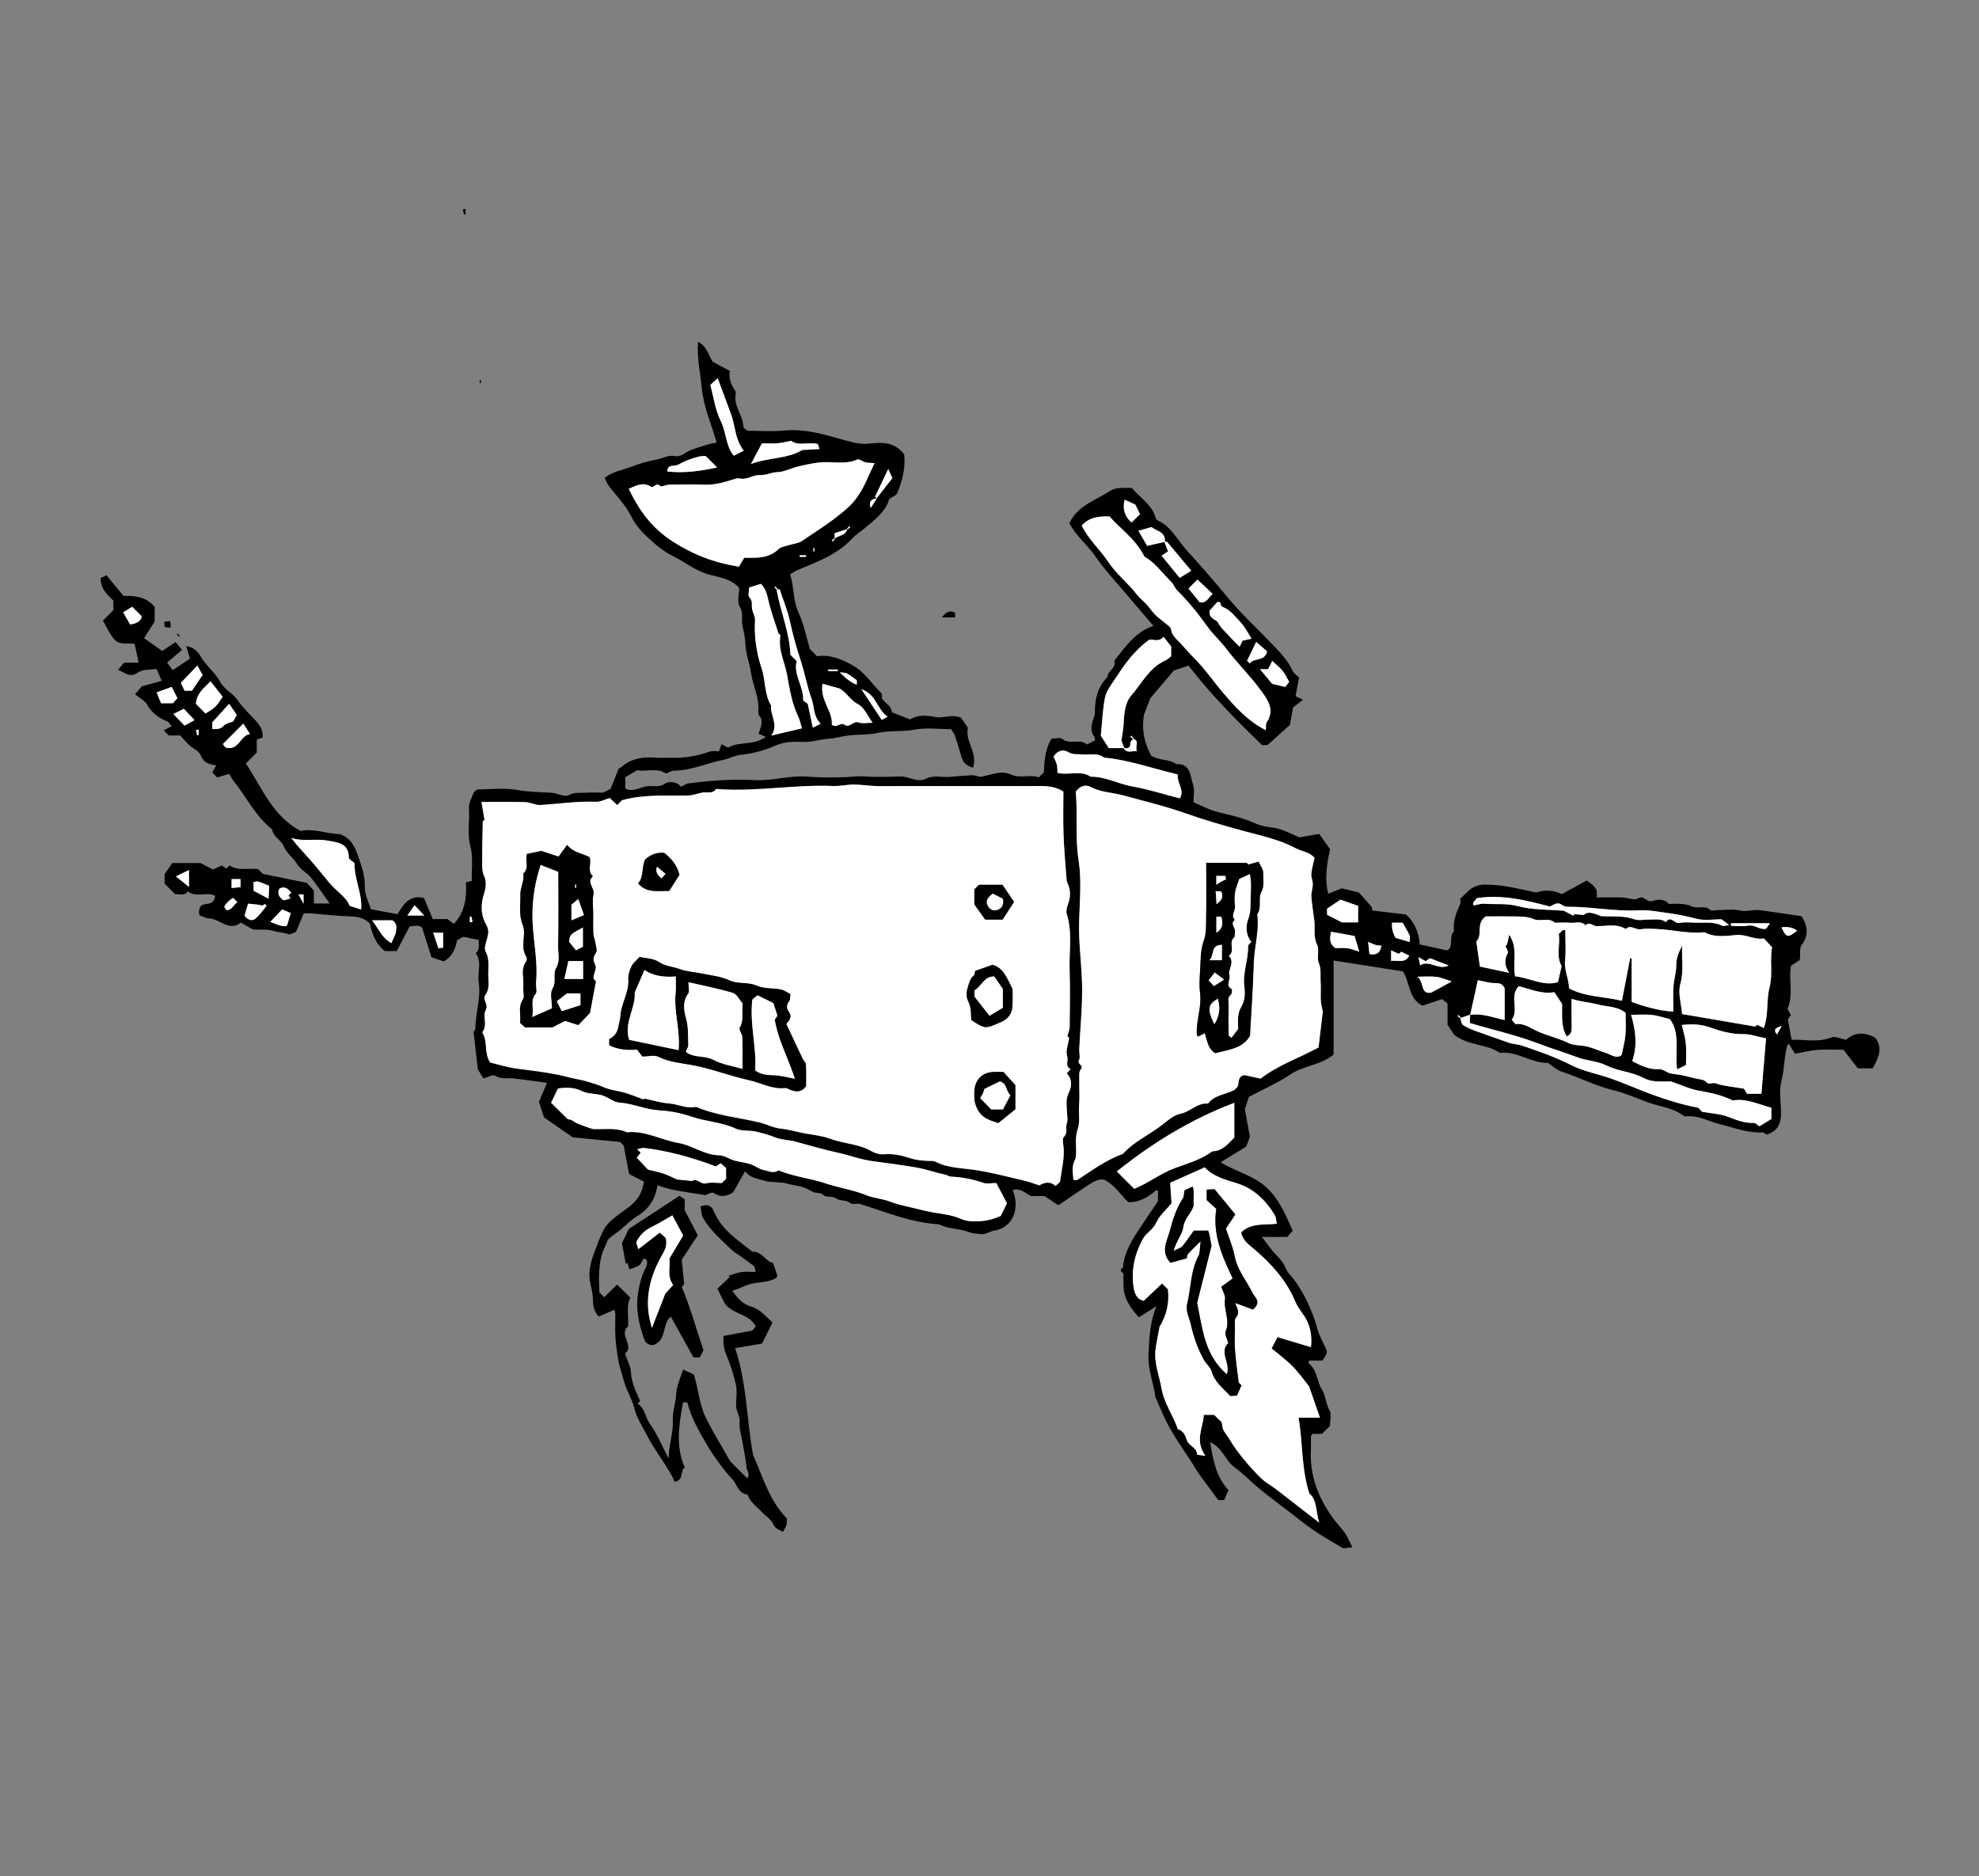 <?xml version="1.0" encoding="UTF-8"?>
<svg id="Livello_1" data-name="Livello 1" xmlns="http://www.w3.org/2000/svg" viewBox="0 0 515.75 489">
  <rect x="0" y="0" width="515.75" height="489" fill="#808080" stroke="none"/>
  <defs>
    <style>
      .cls-1 {
        fill: #000;
      }

      .cls-1, .cls-2 {
        stroke-width: 0px;
      }

      .cls-2 {
        fill: #fff;
      }
    </style>
  </defs>
  <path class="cls-1" d="M156.31,336.94c.4.4.69.69,1.16,1.16,1.18-1.16,2.38-2.35,3.35-3.31,1.25,1.24,2.3,2.27,3.46,3.42-1.16,2.07-.39,4.82-.59,7.48-2.62,2.15,1.85,5.1-.82,7.06.58,1.73,1.48,3.29,1.56,4.88.14,2.78,1.36,5.12,2.4,7.53-.24.24-.43.43-.66.66,1.96,1.19,1.96,3.57,3.2,5.27,1.87,2.55,3.07,5.6,4.87,9.04.1-3.8,1.27-6.8,1.11-10.06-.11-2.2.76-4.39.86-6.68.09-2.11,1.11-4.17,1.79-6.46,1,.46,1.8.82,2.83,1.3,1.12,3.53,1.36,7.62,3.1,11.22,1.73,3.57,3.85,6.94,6.39,11.42.88.88,2.64,2.64,4.41,4.4.87-1.05-.08-1.88-.17-2.81-.23-2.24-.68-4.43-1.06-6.64-.29-1.68-.9-3.39-.74-5.03.17-1.74-1-3.01-.94-4.63.07-1.79.31-3.65-.05-5.36-.56-2.61-1.44-5.18-2.47-7.65-.64-1.54-.88-3.03-.72-4.98,2.18-.4,4.48-.83,7.43-1.37-.04.05.4-.45.95-1.08-1.66-3.38-6.03-3.12-8.03-5.94-.69-1.37-1.38-2.74-1.97-3.9,1.12-1.07,2.19-2.09,3.26-3.1-.13-.09-.26-.18-.39-.27,1.11-.34,2.2-.81,3.33-.97,1.17-.17,2.39-.04,3.76-.04-.18-.74-.14-1.25-.37-1.45-1.01-.84-2.09-1.59-3.15-2.36-.95-.69-2.02-1.26-2.86-2.07-2.62-2.55-5.43-4.95-7.29-8.14-.49-.85-.47-2-.69-3.04,1.75-.69,2.86-.27,3.47,1.22,1.96,4.86,6.23,7.51,10.07,10.58,2.44-.2,3.32,2.49,5.4,2.95.35,1.07.71,2.17,1.08,3.29-.1.18-.17.5-.36.62-2.07,1.25-4.53.93-6.78,1.58-1.57.45-2.81,1.25-4.59,1.7,1.39,2.14,2.95,3.58,4.9,4.15,2.38.69,3.69,2.43,5.58,4.14-1.02,2.04-1.99,3.98-2.76,5.52-2.54.42-4.6.77-6.98,1.16,3.06,9.15,2.96,18.42,4.67,27.87,2.47,5.39,4.13,11.77,8.82,16.52-.03,1.87-.07,1.86-1.05,3.49-.98-.55-1.98-.77-2.58-2.12-.52-1.18-1.89-1.96-2.82-2.97-1.36-1.47-3.15-2.58-3.81-4.62-2.46-.24-2.7-2.7-4.02-4.07-1.29-1.33-2.43-2.82-3.52-4.32-1.15-1.57-2.25-3.19-3.22-4.87-1.97-3.44-3.99-6.86-4.93-10.75-.33-.02-.6-.04-.87-.06-.11.08-.29.15-.3.24-.99,5.61-1.96,11.22.5,16.76-1.3.79-.09,3.32-2.67,3.75-.18-.42-.37-.94-.63-1.43-1.96-3.64-4.58-6.86-6.47-10.56-1.22-2.39-2.75-4.58-3.41-7.29-.59-2.46-2.09-4.64-2.72-7.14-.4-1.62-1.02-3.19-1.33-4.82-.4-2.07-.69-4.17-.83-6.27-.14-2.06-.02-4.13-.04-6.2,0-.26-.09-.51-.21-1.14-1.41.6-2.76,1.18-4.1,1.76-1.32-1.28-1.5-2.87-1.53-4.62-.03-1.55-.51-3.08-.77-4.62-.57-3.42.78-6.53,1.93-9.54,1.98-5.14,2.46-5.61,7.5-9.22,2.81-2.02,4.09-3.79,4.64-7.14-1.24-.64-2.49-1.29-3.87-2-.46-2.43-.92-4.85-1.41-7.43-.16-.16-.45-.45-.91-.91-3.67-.36-7.53-.74-12.38-1.22-2.16-1.5-5.15-3.58-7.49-5.21-.62-1.91-.97-3.01-1.3-4.04.68-1.62,1.33-3.14,2.09-4.94-3.07-.42-5.78-.83-8.5-1.14-1.7-.19-3.43.28-5.09-.76-.51-.32-1.67.39-2.97.75-.39-.64-.96-1.58-1.56-2.56-.2.22.07-.07.07-.08-.35-3.09-.67-5.92-1.09-9.56-.14.22.48-.31.48-.86.03-4.04,1.51-7.99.86-12.06-.4-2.5.97-5.18-.78-7.53,1.22-.9.7-2.2.78-3.45-1.23-.25-2.48-.51-4.03-.83-.15.09-.69.39-1.58.89-.4,1.91-1.06,4.17-3.49,5.53-.89-.3-1.86-.63-3.2-1.09-.69-2.18-1.46-4.61-2.43-7.67-.55-.73-1.88-.57-3.27-.32-1.13,2.15-2.26,4.32-3.35,6.39h-3.1c-2.2-1.69-3.31-4.26-3.89-7.13-1.48-1.58-3.34-1.87-5.43-1.93-3.34-.1-6.67-.51-10.01-.77-.52-.04-1.04,0-1.81,0-.68,1.62-1.32,3.15-2.02,4.83-.37.15-.96.4-1.68.71-1.26-.55-2.91-.57-4.34-1-1.93-.58-3.76-.07-5.34-.42-1.1-.62-2-1.13-3.03-1.7-3.03,2.44-5.41-.98-8.24-1.09-.85-.03-1.69-.54-2.54-.84-.3-1.52.04-2.79,1.78-2.93,1.49-.12,2.2-.72,2.31-2.15-2.3-1.11-4.97.58-7.1-1.14-.84,1.25-2.16.66-3.31.73-.89-.89-1.77-1.76-2.75-2.75v-2.45c.55-.79,1.21-1.75,2.01-2.92h7.3c1.12.58,2.14,1.1,3.28,1.69.7-.31,1.4-.62,2.32-1.04.28.2.7.49,1.15.8.24-.22.53-.48.88-.8,2.3,1.48,4.94.64,7.43.94.49.49.98.98,1.26,1.26,3.83.78,7.42,1.51,11.43,2.32.31.34.96,1.05,1.84,2.01v3.37h4.11c-1.67-2.34-3.14-4.56-4.77-6.64-1.09-1.39-2.82-2.11-3.78-3.74-.94-1.58-2.72-2.76-3.35-4.41-.7-1.84-2.86-2.5-3.07-4.53-4.32-3.34-6.62-8.29-9.92-12.44-.48-.6-.83-1.29-1.31-2.03-.98.3-2.07.63-3.15.96-.48-.54-.85-.95-1.22-1.37.27-.47.57-1,1.02-1.78-1.97-.27-3.36-.77-4.09-2.7-.41-1.08-1.97-1.71-2.96-2.61-.72-.66-1.35-1.43-2.35-2.5h-2.97c-.44-.44-.73-.73-1.32-1.32.68-.36,1.37-.72,2.08-1.1-.6-.68-.8-1.08-1.11-1.22-2.19-.91-4.03-2.1-5.23-4.32-.57-1.06-1.93-1.7-3.19-2.76.62-.74,1.37-1.64,1.73-2.08,2.02-.56,3.51-.98,5.21-1.45-.5-1.12-.9-2.04-1.37-3.1-1.61.27-3.61.06-4.83.94-2.15,1.54-3.28.04-5.18-.68.63-.76,1.04-1.25,1.56-1.87h3.8c-.35-1.64-.66-3.11-1.05-4.92-1.63-.29-3.93.45-5.34-1.21-1.15-1.35-1.88-3.05-2.93-4.83.96-.96,1.9-1.9,2.73-2.73v-2.48c-1.43-1.49-3.34-2.91-3.32-5.9.33-.16.96-.46,1.52-.73,1.31,1.58,2.93,3.54,4.45,5.38,3.25-.06,6.09.35,8.11,2.91v3.76c-1,1.59-1.83,2.9-2.76,4.36,1.64,1.16,3.11,2.19,4.73,3.33,1.08-.72,2.03-1.36,3.45-2.32.47.54.96,1.11,1.74,2.02-1.41,1.2-2.57,2.17-3.93,3.33.35.46.82,1.08,1.5,1.97,1.55-1.04,3.04-2.05,4.47-3.01-.35-1.18-.62-2.08-.96-3.25,2.14.29,3.16,1.66,3.82,2.79,1.42,2.44,3.75,4.11,5.05,6.58,1.05,1.99,3.23,2.84,4.48,4.68,1.2,1.77,2.78,3.29,4.27,4.86,1.31,1.38,2.46,2.78,2.28,4.92-.46.16-.94.33-1.53.53v3.38c-.88.89-1.83,1.83-2.85,2.85,4.27,6.29,6.83,13.66,14.3,17.58,3.28-.72,6.79.72,10.3.86,3.6,1.29,4.3,4.73,5.32,7.63.66,1.88,1.17,4,1.09,6.23-.06,1.82.97,3.68,1.56,5.68,2.27.42,4.58.85,6.97,1.29,1.57-2.73,3.25-5.09,6.88-4.22.72,1.72,1.46,3.49,2.3,5.49h3.81c.67.5,1.08.81,1.68,1.26,2.96-3.15,3.36-6.85,3.14-10.8.45-.12.82-.21,1.54-.4-.13-2.99.45-6.02-.42-9.29-.78-2.96-.11-6.28-.32-9.42-.11-1.59.67-2.77,1.14-4.11.12-.35.56-.59.99-1.02,3.43,0,7.09-.48,10.55.15,2.96.54,5.86.52,8.79.71,1.55.1,3.47,1.22,4.53.63,1.52-.84,2.88-.53,4.3-.63,1.64-.12,3.31-.03,4.64-.03.83-.42,1.4-.71,1.97-1,.68-1.7,1.39-3.48,2.1-5.25.22-.12.48-.21.67-.37,2.56-2.29,5.62-2.76,8.91-2.49,1.37.11,2.76-.02,4.14.03,3.47.11,6.81-.47,10.09-1.63.72-.25,1.6-.04,2.33-.04.24-.65.41-1.13.67-1.84.64.32,1.19.6,1.73.87,2.81-1.72,6.56-.43,9.8-2.81-.76-.33-1.35-.59-1.85-.81.5-1.83,1.38-3.25.19-4.66-.22-.27-.31-.75-.28-1.11.31-3.51-1.37-6.65-1.89-10.01-.39-2.55-1.37-5-1.48-7.65-.07-1.69-.49-3.36-.8-5.03-.29-1.54.34-3.05-.68-4.71-.74-1.2-.14-3.21-.14-4.84-2.13-2.47-5.35-2.77-8.06-3.54-3.5-.99-6.11-3.27-9.22-4.77-2.44-1.18-4.62-3.06-6.63-4.93-1.63-1.52-3.18-3.31-4.16-5.29-1.49-3-3.76-5.32-5.77-7.88-.54-.68-.84-1.55-1.23-2.28,2.29-1.74,4.78-2.02,7.02-2.91,2.17-.87,4.4-1.42,6.66-1.89,1.53-.32,2.94-1.19,4.62-.87,1.72.33,2.85-1.1,4.28-1.62,1.44-.53,2.91-.98,4.38-1.42.74-.22,1.51-.33,2.24-.48-1.38-4.76-3.4-9.36-3.86-14.11-.38-3.93-1.3-7.93-.99-12.15,2.28,1.12,2.63,3.31,3.8,5.18,1.31.71,2.79,1.5,4.5,2.42-.38,1.78.24,3.33,1.14,4.8.2.32.49.74.42,1.05-.75,3.23,1.9,5.69,1.97,8.73,0,.3.55.59.96,1,3.18,0,6.49.25,9.76-.06,5.57-.52,10.73,1.14,15.93,2.59,2.89.81,4.2,1.03,6.44.79,3.36-.37,6.39-.33,8.8,2.84.4,3.57-.49,6.87-1.78,10.06-.24.6-1.18.91-2.12,1.59-.85,3.19-3.74,5.38-6.37,7.57-1.08.9-2.37,1.72-3.34,2.77-3.95,4.27-9.28,6.06-14.39,8.25-.59.25-1.12.66-1.74,1.04,1.12,3.25.71,6.74,2.17,9.84,1.43,3.04,2.04,6.34,3.01,9.63.5.5,1.09,1.09,1.86,1.86,3.38-.54,6.5.78,9.47,2.48,2.99,1.71,4.81,4.75,7.44,7.3v1.21c.79,1.29,2.46,1.85,2.6,3.61,1.52.59,3.06,1.19,4.77,1.85,1.89-1.21,4.32-1.09,6.45-.63,2.24.48,4.26-.86,6.81.19.36.55,1.01,1.51,1.78,2.67-.83,3.41,2.6,6.43,1.35,10.35-1.59-.42-2.6-1.25-3.04-2.79-.53-1.85-1.06-3.69-1.67-5.51-.2-.6-.67-1.11-1.06-1.73-3.2,0-6.44-.45-9.49.12-3.22.6-6.5.18-9.58.85-2.83.61-5.62.34-8.36.78-1.54.25-3.04.67-4.64.77-1.69.1-3.35.62-5.04.76-1.64.14-3.32-.09-4.96.07-1.27.12-2.56.45-3.73.95-2.88,1.24-5.83,2.07-8.97,2.38-1.63.16-3.16,1.05-4.79,1.37-4.2.82-8.15,2.76-12.54,2.75-.72,0-1.43.5-2.17.77-2.33-1.59-4.99-.45-7.5-.86-1.02.59-2.03,1.18-3.11,1.8v2.89c.11.07.32.25.56.32,1.8.53,3.35-.58,5.03-.84,1.55-.24,3.09.44,4.72-.67.88-.59,2.94-.76,4.2.8.67-.3,1.34-.82,2.06-.9,2.91-.36,5.83-.69,8.76-.83,2.89-.14,5.8-.13,8.69,0,4.48.19,8.8-1.25,13.32-.92,4.39.32,8.84.3,13.23-.07,1.36-.11,2.59.13,3.88.13,1.38,0,2.76,0,4.14,0,1.52,0,3.1-.28,4.54.07,1.79.43,3.48,1.31,5.32.39,1.96-.98,4.02-.25,6.02-.45,1.87-.19,3.75-.28,5.63-.41.29-.02.59-.02.88.03.64.1,1.32.46,1.91.33,2.49-.52,5.26-1.66,7.45-.63,2.65,1.24,5.14-.07,7.41.83.57-.57.96-.96,1.35-1.35q.1-5.79,1.99-8.74c.81,0,2.21-.43,2.86.08,1.97,1.57,4.61-.22,6.36,1.43.68-.35,1.36-.7,2.14-1.1-.09-.34-.1-.77-.3-1.06-.96-1.36-.71-2.76-.27-4.2.19-.61.52-1.23.51-1.85-.07-3.56.7-6.79,3.3-9.4-.04-1.67,2.41-2.31,1.76-4.24,2.83-3.5,5.3-7.4,10.19-9.07-2.61-3.05-5.11-5.98-7.61-8.91-2.5-2.94-5.14-5.76-7.33-8.96-2.15-3.15-5.27-5.59-6.97-8.9,2.24-4.66,6.84-5.94,10.55-8.36,1.69-1.11,3.6-.78,5.71-.84,2.05,2.55,5.32,4.29,6.26,7.95.06.23.34.47.57.58,3.47,1.58,5.08,5.05,7.44,7.67,3.68,4.08,7.33,8.23,10.83,12.47,3.59,4.34,7.71,8.07,11.55,12.12,2.02,2.13,4.08,4.17,5.28,6.93.26.59.94.99,1.67,1.71-.28,1.48-.59,3.14-.91,4.86.45.21,1.02.48,1.95.92-1.03.8-1.87,1.45-2.6,2.01-.32,1.83-.62,3.49-.8,4.52-2.24,2.03-4.01,3.63-5.83,5.29h-1.47c-6.63-6.45-13.33-13.14-19.13-20.69-1.08.35-2.18.71-3.81,1.24-1.82,2.15-4,4.71-6.16,7.25-.55,1.43-1.1,2.86-1.65,4.29-.66,3.82.1,7.46,1.86,10.63,2.16,1.44,4.66.82,6.48,2.24,3.93-.22,3.67,3.17,4.48,5.44.44,1.22.08,2.72.08,4.51,1.87.78,3.81,1.85,5.88,2.41,3.35.9,6.76,1.51,9.95,2.98,1.38.64,2.95,1.01,4.47,1.16,2.4.24,4.42,1.32,7.29,2.59,1.16-.2,3.08-.53,5.17-.89.92,1.29,1.89,2.66,2.85,4q-1.7,7.13-.49,11.58c1.17-.46,2.34-.92,3.54-1.4,1.29.31,2.67.65,4.43,1.07.91,1.02,2.1,2.32,3.25,3.66.15.17.15.49.3,1.05,2.64.32,5.39.64,8.74,1.04,2.05,1.75,3.35,4.48,3.59,7.81,2.28.49,4.55.98,7.13,1.54,1.84-.9.3-3.57,1.78-4.94-.3-2.59.61-4.89,1.63-7.18.15-.35.02-.82.02-1.36.63-.6,1.33-1.26,2.02-1.93,1.19-1.14,2.56-1.7,4.26-1.73,4.54-.08,8.82,1.07,13.48,2.06,1.99-.69,4.37-.75,6.69.42,2.16-1.18,4.29-2.34,6.5-3.55,1.58,1.13,3.12,2,2.54,4.4,2.47,0,4.65-.05,6.82.02,1.35.04,3.05.84,3.96.27,1.66-1.03,2.24,1.14,3.74.66,1.22-.39,2.95-.72,4.22.64.26.28,1.06.05,1.6.06,1.58.03,3.1,0,4.66.75,1.36.65,3.19-.48,4.63.86.37.34,1.33.05,2.02.05,1.93,0,3.94-.34,5.77.1,1.81.43,3.43-.32,5.13-.09,3.64.5,7.28,1.05,10.85,1.56,1.7,2.47,1.91,4.98.19,7.34-.96,1.32-.21,2.65-.67,4.17-.56.36-1.32.85-2.22,1.42-.69,3.47.74,7.35-.91,11.28.16.29.47.84.88,1.57-.25.35-.55.77-.81,1.15.31,1.64.62,3.31,1,5.31,3.3-.17,6.85.79,10.43-.64.91-.36,2.24.33,3.79.61,2.08-1.89,4.75-2.14,7.62-.47,2.03,2.77.76,5.3-.73,7.93h-3.84c-1.21-1.56-2.52-3.24-3.77-4.85-2.37,0-4.58-.13-6.78.04-1.94.15-3.86.65-5.84,1-.6-.97-1.08-1.74-1.57-2.53-.09.06-.38.15-.42.31-.87,3.02-.74,6.19-1.54,9.27-.64,2.45-.21,5.21-.11,7.82.12,2.91-.59,5.24-3.78,6.21-.26-.15-.7-.6-1.1-.58-3.9.2-7.42-1.24-11.1-2.15-2.87-.71-5.59-2.35-8.71-2.03-.24.02-.56-.03-.74-.18-2.76-2.09-6.21-2.34-9.32-3.49-2.99-1.11-5.94-2.42-9.03-3.16-4.64-1.12-8.84-3.36-13.34-4.8-1.31-.42-2.41-1.5-3.61-2.29-4.38.08-8.08-3.14-12.56-2.63-3.49-2.38-8.04-1.78-11.85-4.66-.31-.46-.96-1.43-1.77-2.64v-5.56c-.37-.3-.8-.65-1.41-1.14-1.57.52-3.37,1.12-5.13,1.71-3.74-1.9-3.22-6.13-5.1-8.95-6.01-.94-11.95-1.87-18.06-2.82v24.53c-3.35,2.74-7.78,2.83-11.26,5.16-3.39,2.27-7.19,3.92-10.81,5.85-.38,1.14-.73,2.22-1.05,3.19.42,2.31.84,4.58,1.31,7.17-.22.61-.58,1.57-.95,2.59-2.03,1.25-4.24,2.6-6.66,4.09,3.95,2.48,8.39,3.38,11.76,6.41,3.48,3.13,5.08,7.2,7.02,11.43-.47.53-.89,1.02-1.43,1.63h-6.59c1.18,1.55,2.01,2.77,2.98,3.88.99,1.13,2.12,2.15,2.81,3.44.43.77.72,1.67,1.3,2.3,3.16,3.49,5.98,9.12,7.35,14.35.48,1.82,1.53,3.5,2.27,5.26.39.92.31,1.08-.95,2.97h-3.48c-.06.34-.19.66-.12.71,2.24,1.74,2.09,4.67,3.46,6.86,1.01,1.61.98,3.65,1.98,5.4.59,1.04.11,2.69.11,4.07-.69.69-1.37,1.37-2.06,2.06h-2.46c-.15.22-.42.43-.42.64-.04,1.24.03,2.48-.03,3.72-.3,6.4,1.85,12.03,5.45,17.19,1.06,1.52,2.41,2.85,3.47,4.37.72,1.04,1.18,2.26,1.88,3.66-.92.11-1.78.2-2.39.27-2.65-1.6-5.14-2.97-7.48-4.57-2.39-1.63-4.64-3.48-6.94-5.24-2.41-1.85-4.86-3.65-7.21-5.57-2.29-1.88-4.35-4.05-6.73-5.79-2.39-1.75-3.06-5.08-6.32-6.5.83,4.71,1.56,9.05,4.8,12.48-.36.84-.71,1.66-1.12,2.61h-1.54c-1.25-1.68-2.41-3.24-3.55-4.81-.69-.95-1.43-1.88-2.04-2.88-2.93-4.85-6.49-9.33-8.79-14.56-.56-1.28-1.12-2.56-2.03-4.63-.28-3.16-2-6.98-1.77-11.22.22-4.08.31-8.12,2.06-12.45-1.79,1.15-3.05,1.95-4.57,2.92-2.25-2.48-4.06-5.04-4.02-8.55.01-.83-.1-1.67.03-2.48.11-.67-1.57-1.12-.2-1.87.29-3.31,1.74-6.17,3.49-8.89,1.7-2.64,3.49-5.23,5.68-8.49v-2.73c-.18-.02-.46-.13-.56-.05-2.03,1.74-4.21,3.11-7.17,3.06-1.95-1.78-3.29-4.29-6.23-5.84-1.32-.37-2.82.44-4.26,1.38-2.6,1.72-5.17,3.5-7.75,5.26-1.09-.73-2.18-1.46-3.58-2.4h-3.53c-1.6-.81-2.85-2.19-4.78-1.57,1.9,4.76.23,9.8-5.04,10.63-.99.16-1.79.91-2.98.86-1.26-.06-2.66-.21-3.65-.6-2.44-.96-5.16-.68-7.47-1.95-7.21-.4-13.81-3.17-20.58-5.29-.97-.3-1.88.37-2.89-.42-.83-.65-2.4-.35-3.27-.97-1.13-.82-2.68-.26-3.33-.87-.97-.91-2.06-.44-2.97-.97-.99-.57-2.05-1.12-3.15-1.36-1.14-.25-2.27-.41-3.41-.73-1.98-.56-4.15-.18-6.28-.85-1.6-.51-3.32-.59-4.74-2.35-1.08,1.89-1.92,3.38-3.13,5.51-1.12.66-2.88,1.59-5.06.12-.48-.32-1.66.41-2.26.58-4.26-.8-8.41-1.08-12.38-2.59-.54,3.8-2.45,6.35-5.27,8.05-1.55.93-2.75,2.15-4.06,3.3-1.07.94-2.32,1.67-3.37,2.63-.43.39-.54,1.14-.83,1.71-1.99,3.98-1.77,8.23-1.58,12.37ZM224.13,179.26c.28.28.55.55.35.35,1.98,2.98,3.59,5.42,5.32,8.02.29-.16.69-.37,1.53-.83-2.84-1.94-2.88-5.82-6.37-6.71-.28-.28-.55-.55-.83-.83s-.55-.55-.83-.83v-1.14c-.86-.61-1.65-1.26-2.53-1.76-.42-.24-1.01-.18-1.92-.31q2.72,2.72,4.46,3.21c.28.28.55.55.83.83ZM220.82,137.89c-1.13.37-2.25.74-3.31,1.09,0,.62,0,1.01.09,1.47-.05-.05-.11-.11-.16-.16-.23.19-.45.38-.68.58l.26.26c.19-.23.38-.45.49-.75,1.08-.87,2.89-.75,3.22-2.56.05.05.11.11.16.16.23-.19.45-.38.68-.58-.09-.09-.17-.17-.26-.26-.19.23-.38.45-.49.75ZM295.26,192.58c.05-.05.11-.11.16-.16-.19-.23-.38-.45-.58-.68-.09.09-.17.17-.26.26.23.19.45.38.75.49-.27.4-.78.82-.75,1.21.09,1.45-.84,1.29-1.55,1.27-.35-.89-.68-1.71-.78-1.97.25-1.83.53-3.09.58-4.35.1-2.63.39-5.58,1.97-7.37,2.77-3.16,4.68-7.26,8.84-9.12.73-.32,1.32-.95,1.57-1.14v-2.54c-.82-1.06-1.39-1.79-1.97-2.54-1.29,1.6-2.97.49-3.78.81-4.08,2.97-6.54,6.64-8.96,10.33-.98,1.49-2.2,3.03-2.52,4.7-.66,3.38-.78,6.87-1.09,9.96.86,1.34,1.5,2.33,2.08,3.23h3.88c.88,1.52,2.12.62,3.43.82-.55-1.3.82-2.7-1.02-3.21ZM228.01,129.49c.17.11.33.22.5.33,1.31-1.69,2.63-3.38,4.05-5.21-.26-.57-.52-1.17-1.07-2.38-1.37,2.86-2.43,5.07-2.91,7.6-1.24.28-2.35.63-1.66,2.55.68-1.04,1.17-1.79,1.08-2.88ZM303.61,141.19c.15-2.78-2.45-2.78-3.48-3.82-1.35.38-2.27.64-3.45.97.83,1.42,1.52,2.61,2.29,3.93,1.66-.38,3.15-.73,5.14-1.13-.22.04-.43.09-.65.13.27.7.54,1.4.94,2.46-.41.26-1.06.69-1.68,1.1,1.68,2.05,3.17,3.88,4.72,5.78,1.19-.73,2.08-1.28,3.02-1.85-2.27-2.72-4.31-5.17-6.85-7.56ZM202.53,153.7c.05-.05.11-.11.16-.16-.19-.23-.38-.45-.58-.68-.09.09-.17.17-.26.26.23.19.45.38,1.35.43-.27.04-.55.07-.82.11,1.03,5.73,3.4,11.18,3.62,17,.54.54,1.03,1.03,1.63,1.63-.92,3.61,1.86,6.62,1.7,10.29.6.44,1.14.84,1.19.87.55,2.58.97,4.59,1.31,6.2.59-.29,1.21-.6,2.06-1.02-2.02-2.03-1.63-4.46-2.35-6.43-1.19-3.25-1.77-6.66-2.83-9.92-1.09-3.36-2.1-6.86-2.85-10.38-.61-2.84-1.75-5.57-3.33-8.2ZM380.53,265.39l.16-.16c-.19-.23-.38-.45-.58-.68-.09.09-.17.17-.26.26.23.19.45.38.75.49.19.61.2,1.47.62,1.77.91.66,2,1.12,3.07,1.52,2.86,1.06,5.76,2.04,8.64,3.06,1.18.5,2.42.42,3.78.88,4.37,1.47,8.65,2.97,12.8,5.08,3.26,1.66,7.03,2.29,10.51,3.54,3.6,1.28,7.08,2.85,10.68,4.16,3.88,1.42,7.78,2.61,11.94,3.41.39.43.84.94.92,1.03,2.56.46,4.74.54,6.68,1.28,2.22.84,4.35,1.71,6.79,1.63.53-.02,1.08.61,1.51.88,1.19-.73,2.19-1.34,3.11-1.91v-2.92c-3.38-.9-6.52-2.49-10.07-1.91-.1.02-.23-.1-.34-.16-2.71-1.27-5.58-1.89-8.53-2.39-2.23-.38-4.34-1.41-7.25-2.41-.83,0-2.49.1-4.13-.04-1-.08-2.06-.37-2.95-.83-1.5-.77-3.06-1.27-4.7-1.65-1.74-.4-3.5-.89-5.09-1.66-2.36-1.16-5-1.17-7.41-2.07-3.46-1.3-7-2.38-10.46-3.69-5.75-2.19-11.77-3.5-17.62-5.27,0-.79,0-1.47.07-2.11,3.08-.53,5.97.71,8.96,1.32v-8.28c-.8-1.7-2.14-1.25-3.32-1.39-1.25-.14-2.49-.47-3.67-.71-.63,2.87-1.25,5.75-2.04,9-.83.28-1.66.55-2.56.91ZM275.12,309.08c.59-.58,1.1-.85,1.14-1.17.39-3.04,1.23-6.04.88-9.17-.09-.81-.32-1.99.1-2.39,1.12-1.09.38-2.37.76-3.45.37-1.08.09-2.02.06-3.05-.05-1.66-.41-3.32.52-5.13.64-1.24,1-3.47-.6-4.93.27-.29.55-.59,1.05-1.13-1.63-.68-.51-2.12-.92-3.34-.45-1.32.27-3.04.5-4.78-.09-.09-.36-.39-.44-.47.23-.88.58-1.62.59-2.35.05-4.96.16-9.93-.01-14.88-.17-4.85.79-9.76-.74-14.56-.25-.79.06-1.86.36-2.71.61-1.71.67-3.35-.02-5.02-.14-.35-.36-.71-.38-1.08-.3-4.02-.67-8.04-.81-12.06-.14-3.82-.03-7.66-.03-11.08-2.86-1.78-5.71-1.38-8.5-1.41-1.93-.02-3.86,0-5.79,0h-28.96c-1.93,0-3.86.06-5.79-.02-1.87-.07-3.74-.38-5.61-.38-1.76,0-3.53.44-5.28.37-9.84-.41-19.61,1.45-29.45.86-.41-.02-1.05-.18-1.2.02-.95,1.23-2.26.63-3.41.82-1.28.21-2.53.75-3.8.78-5.67.12-11.38-.39-17.22,1.23-.25.25-.74.74-1.26,1.26-.58-.54-1.16-1.08-1.96-1.83-1.1.32-2.35,1.02-3.57.97-4.89-.2-9.71.57-14.56.84-1.25.07-2.52-.7-3.79-.74-3.7-.11-7.4-.04-11.5-.04.27,1.59.5,2.96.79,4.64,0,0-.45.29-.46.59-.1,3.7-.16,7.4-.16,11.1,0,1.03.05,1.98.57,3.07.57,1.19.42,3-.03,4.34-.98,2.94-.93,5.72.59,8.37.69,1.2.5,2.2.19,3.39-.3,1.14-.87,2.62-.42,3.45,1.07,1.97.67,3.95.69,5.92.01,1.83.49,3.74-.76,5.46-.86,1.19.94,2.32.1,3.91-.87,1.65.61,4-.91,5.78,1.53,2.38.41,5.46,2.09,7.87,2.21.53,4.44,1.25,6.73,1.56,3.78.5,7.57.93,11.31,1.7,1.14.23,2.25.56,3.38.82,1.26.29,2.55.49,3.79.85,1.47.42,2.94.88,4.35,1.49,1.45.63,2.96.87,4.48,1.2,1.97.43,3.85,1.27,5.92,1.99.02-.01.3-.27.24-.21,2.31.48,4.31,1.12,6.34,1.26,2.39.16,4.64,1.44,7.1.89,5.28,2.24,10.99,2.76,16.51,4.06,1.91.45,3.69,1.44,5.51,1.61,2.26.21,4.36.92,6.55,1.29,2.17.37,4.42.62,6.46,1.38,3.5,1.29,7.35,1.3,10.67,3.21.97.56,2.26.91,3.35.81,2.34-.22,4.57.32,6.66,1,1.72.56,3.35.67,5.07.73.53.02,1.14-.04,1.57.19,3.21,1.68,6.83,1.65,10.24,2.16,4.4.65,8.65,1.8,12.95,2.8,1.36.32,2.67.84,3.92,1.23,1.43-.84,2.84-1.11,4.26.16ZM280.35,206.33c.55,5.82-.22,11.76.73,17.77.83,5.25.29,10.73.14,16.1-.15,5.43.63,10.81.77,16.21.14,5.67-.47,11.35-.73,17.03-.04.96.31,2.1-.08,2.86-.55,1.06,1.42,1.29.44,2.43-.5.58-.33,1.79-.35,2.71-.04,2.21.13,4.42-.05,6.61-.17,2.13.36,4.21-.42,6.42-.69,1.96-.27,4.3-.38,6.47-.03.51-.12,1.06-.35,1.5-.87,1.68-.41,3.34-.35,5.04.55,0,.9.11,1.09-.02,3.78-2.45,7.4-5.18,11.72-6.7.12-.04.2-.19.29-.29,2.67-2.8,6.13-4.5,9.22-6.71,1.79-1.28,3.54-3.1,5.55-3.5,2.62-.52,4.42-2.93,7.21-2.66,1.71-2.26,4.54-2.35,6.82-3.52.23-.12.4-.38.87-.85.49-.82-.1-2.8,1.84-3.05,1.58.34,3.09.67,4.18.91,4.75-3.63,9.95-5.31,15.11-8.11.36-3.03.76-6.39,1.1-9.3-.22-1.23-.47-2.1-.51-2.98-.07-1.65.07-3.31-.05-4.96-.11-1.58.22-3.12-.47-4.76-.59-1.41.21-3.43-.45-4.77-1.05-2.14-.47-4.23-.72-6.33-.25-2.09-.64-4.18-.78-6.28-.07-1.02.38-2.08.38-3.12,0-.94-.46-1.89-.38-2.81.13-1.41.56-2.79.85-4.1-1.35-1.59-3.31-1.67-4.88-2.5-4.25-2.27-8.93-3.24-13.45-4.47-5.21-1.41-10.43-2.92-15.47-4.7-5.24-1.86-10.59-3.1-15.9-4.58-2.85-.8-5.88-.78-8.6-2.22-1.17-.62-2.64-.54-3.95,1.2ZM341.63,351.1c.3-2.59-.04-4.95-1.14-7.11-.82-1.61-2.17-2.97-2.85-4.61-2.31-5.57-6.21-9.92-10.66-13.73-1.52-1.3-3.1-2.25-3.53-4.48,2.53-2.54,6.03-1.89,9.29-2.26-.2-.95-.18-1.68-.51-2.21-2.4-3.94-5.51-7.02-10.09-8.4-2.96-.89-5.99-1.71-8.2-4.08-3.15,1.41-6.29,2.81-9,4.02.15,2.09.27,3.86.37,5.34-1.53,1.86-3.2,3.23-3.96,4.99-.82,1.88-2.64,2.69-3.53,4.33-2.16,3.93-3.08,8.18-2.4,12.6.2,1.31.7,3.13,2.64,3.49,1.6-1.52,3.16-2.99,4.76-4.51.71.7,1.18,1.16,1.54,1.52.43,3.69-.43,6.93-2.18,9.78-.38,2.09-.81,4.01-1.05,5.96-.43,3.5.98,6.73,1.56,10.08.67,3.92,3.05,7.03,4.27,10.66,1.62.38,1.91,1.81,2.43,3.06.56,1.37,2.53,1.72,2.57,3.51,0,.09.99.16,2.17.35-2.88-3.98-.59-7.29-.42-10.68h2.67c.75.72,1.45,1.39,1.99,1.9.17.83.18,1.54.47,2.1.48.92,1.21,1.7,1.71,2.6,1.66,2.97,6.94,9.24,9.33,10.95.85.61,1.75,1.13,2.58,1.77,3.79,2.91,7.56,5.85,11.34,8.78-.94-2.75-.48-5.91-2.59-7.58-2.11-6.57-1.66-13.11-2.81-19.77h5.58c-.95-2.75-1.83-5.26-2.83-8.16-1.2-1.49-2.6-3.48-4.27-5.2-1.64-1.68-3.57-3.07-5.51-4.71.55-1.05.97-1.84,1.55-2.94,2.93.88,5.72,1.72,8.69,2.61ZM387.21,238.83c-2.72,1.94-.67,4.8-2.47,6.55.32,2.2.64,4.4.94,6.54,2.51.54,4.85,1.04,7.63,1.63-1.23-1.8-1.32-3.45-.35-5.17.2-.36-.38-1.15-.63-1.82.06-.06.37-.23.43-.46.21-.74.34-1.5.54-2.48,2.4,3.46.85,7.22,1.56,10.84,3.77.4,7.35,2.67,11.16,1.52.34-1.5.63-2.76.96-4.18-1.52-2.59-.31-5.61-.75-8.44.64-.33.79-1.21,1.7-.92,0,2.64.21,5.27-.06,7.84-.27,2.63,1.04,4.91,1.03,7.31,4.41,2.34,9.29,2.11,13.79,3.25.72-3.7,1.43-7.41,2.15-11.12.13.02.26.03.39.05v11.38c3.53,1.24,7.03,2.28,10.86,2.51,0-2.43-.11-4.5.03-6.55.12-1.83.75-3.63.73-5.45-.02-1.94.66-3.54,1.55-5.17-.2,3.33.46,6.58-.49,9.98-.67,2.38.25,5.2.46,7.82,6.62,1.14,12.86,2.21,19.06,3.27.24-.21.43-.39.52-.47.6.3,1.16.57,1.72.85,1.3-3.55.62-7.21,1.46-10.44.97-3.72.03-7.28.7-10.63-.83-.88-1.5-1.58-2.15-2.28-2.48.4-4.63-1.12-7.15-.9-2.75.24-5.67.73-8.34-.72-4.07.46-8.04-.62-12.07-.82-1.51-.07-3.07-.22-4.54.05-1.34.25-2.59-1.35-3.88-.06-2.37-1.48-5.01-.74-7.52-.75-1.02,0-1.94-1.3-2.99-.2-1.09-1.29-2.55-.57-3.85-.68-1.23-.11-2.48-.02-3.72-.02-.14,0-.33.06-.41,0-1.64-1.49-3.79-.21-5.42-.91-1.98-.85-3.92-.69-5.9-.73-2.34-.04-4.69-.01-6.68-.01ZM148.03,291.75c-.18,0,.25-.08.61.05.48.17.91.48,1.34.76.49.32,4.16,1.68,4.67,1.7,2.94.11,5.93-.43,8.76.83,4.73-.47,8.86,2.01,13.34,2.78,3.65.63,6.76,3.16,10.68,3.22,1.32.02,2.61.98,3.95,1.37,1.37.39,2.82.5,4.17.93,1.2.39,2.27,1.33,3.48,1.55,1.23.22,2.56,1.01,3.85.07,3.94,1.66,8.25,2.06,12.25,3.4,3.53,1.18,7.22,1.69,10.7,3.1,1.96.8,4.24.9,6.32,1.72,2.02.8,4.21,1.17,6.33,1.7,1.39.34,2.77.69,4.18.96,2.53.47,5.19.67,7.55,1.69.9.39,1.7.61,2.62.68,2.69.19,5.28-.13,7.97-1.37.48-.98,1.05-2.12,1.62-3.28-.97-1.84-1.87-3.54-2.79-5.28-1.25,0-2.43.28-3.4-.05-2.75-.95-5.54-1.5-8.43-1.62-.48-.02-.94-.4-1.44-.5-2.52-.53-4.98-1.43-7.48-1.86-3.75-.64-7.53-1.18-11.31-1.65-3.14-.4-6.05-1.53-9.08-2.19-3.74-.82-7.46-1.9-11.18-2.92-1.78-.49-3.69-.44-5.33-1.11-1.59-.65-3.15-1.06-4.79-1.47-1.85-.46-3.9-.08-5.43-.8-3.7-1.74-7.76-1.82-11.53-3.12-2.68-.92-5.57-1.5-8.4-1.65-3.59-.19-6.83-1.79-10.4-2.02-1.55-.1-2.97-1.45-4.55-1.9-1.74-.49-3.65-.32-5.33-1.14-1.87-.91-3.81-.98-6.13-.64-.59,1.22-1.26,2.59-1.81,3.71,1.46,1.44,2.63,2.59,4.41,4.35ZM192.55,147.69c.41-.69.87-1.47,1.4-2.35.57,0,1.24,0,1.92,0,2.56.03,4.96-.28,6.96-2.21.67-.65,1.86-.78,2.82-1.1,1.09-.36,2.37-.41,3.28-1.03,4.23-2.86,8.62-5.54,12.36-9.04,2.48-2.32,3.97-5.4,5.33-8.51.35-.81.75-1.6,1.3-2.78-1.11-.08-1.77-.03-2.38-.19-.74-.18-1.62-.96-2.11-.74-3.28,1.46-6.7.38-10.01.78-1.93.24-3.84.66-5.73,1.12-1.74.43-3.31,1.36-5.23,1.4-1.44.03-2.84.85-4.34.75-1.88-.12-3.48,1.39-5.45.87-.46-.12-1.03.11-1.52.26-2.51.78-5,1.51-7.7,1.39-3.02-.13-6.06-.06-9.09-.01-.8.01-1.97.66-2.31.33-1.07-1.02-1.73.61-2.33.23-2.17-1.4-4.01-.29-5.86.52,2.64,5.54,5.99,10.22,11.46,13.73,5.27,3.38,10.7,5.51,17.22,6.55ZM329.88,190.3c.09-.87-.05-1.63.26-2.09,2.18-3.25.18-5.91-1.5-8.21-2.83-3.88-6.31-7.28-9.22-11.11-1.47-1.94-3.3-3.55-4.69-5.49-2.41-3.39-4.99-6.59-7.93-9.52-.63-.63-.92-1.6-1.56-2.23-2.39-2.36-4.37-5.17-6.97-6.54-2.3-4.63-6.24-7.21-9.11-10.5-2.87-.12-5.35.24-7.25,2.37,1.81,3.69,4.77,6.22,6.86,9.4,2.03,3.08,5.14,5.51,7.46,8.52.75.97,1.77,1.74,2.6,2.65.81.88,1.47,1.9,2.31,2.75.8.8,1.76,1.43,2.62,2.17.52.45,1.33.92,1.4,1.46.23,1.77,1.55,2.68,2.59,3.83,1.18,1.31,2.33,2.64,3.58,3.89,2.74,2.75,4.91,5.96,7.4,8.88,3.11,3.65,6.39,7.33,11.15,9.77ZM460.26,270.63c-2.39-.48-4.19-1.15-5.97-1.11-3.11.07-5.98-.82-8.79-1.79-2.36-.82-4.6-.87-7.2-.59.4,1.81.89,3.31,1.04,4.85.17,1.77.04,3.56.04,5.58-.67.33-1.41.7-2.32,1.15-.59-4.68.9-9.28-1.84-13.08-1.69-.41-3.17-.94-4.7-1.11-1.72-.19-3.48-.04-5.45-.04,1.26,4.28,1.66,8.17.3,12.06,2.19,1.14,4.35,2.27,7,2.1.91-.06,1.85.8,2.82,1.07,1,.27,2.07.3,3.1.5,1.13.23,2.25.53,3.37.82.99.26,2.34.25,2.88.89.84,1.01,1.66.11,2.5.4,2.19.76,4.59.92,7.43,1.41.19.29.62.99.85,1.34h3.71c.41-4.88.82-9.66,1.22-14.44ZM393.95,265.78c.58.59.9,1.17,1.14,1.14,1.99-.25,3.46.84,5.12,1.65,2.73,1.34,5.77,1.92,8.55,3.28,1.46.72,3.34.52,4.97.94,1.6.41,3.11,1.13,4.69,1.61,1.43.43,2.81,1.71,4.2.57.37-1.87.84-3.51.99-5.19.17-1.9.04-3.83.04-5.79-2.07-1.71-4.62-1.54-7.01-2.14-2.35-.6-4.69-.75-7.07-1.5,0,2.72-.04,5.06.02,7.39.03,1.15-.22,2.02-1.31,2.35-1.58-2.69-1.11-5.67-1.19-8.44-.71-1.09-1.35-2.06-2-3.05-3.35.58-6.25-.81-9.28-1.55-2.59,2.59.18,6.2-1.86,8.75ZM321.68,296.46v-9.03c-11.37,4.31-21.32,10.44-30.61,17.88l4.53,4.53c3.73-1.5,6.85-4.02,10.61-5.41,3.33-1.23,6.83-2.19,9.75-4.37,2.71-.06,4.19-2.06,5.73-3.59ZM209.01,189.82c-.34-1.11-.52-2.13-.95-3.02-1.65-3.4-2.26-7.11-2.89-10.75-.61-3.47-2.46-6.75-1.76-10.45.03-.15-.46-.35-.53-.59-.94-2.92-2.03-5.8-2.67-8.78-.35-1.62-.79-3.02-1.93-4.07-1.09.35-2.12.67-3.05.97,0,.97-.34,2.13.07,2.53.98.97.52,2.03.72,3.05.2,1,.82,1.99.76,2.96-.25,4.3.37,8.46,1.72,12.51,1.06,3.18.68,6.72,2.47,9.7-.28,2.62,2.08,5.08.04,7.82,3.02-.71,5.64-1.33,8.02-1.89ZM306.94,201.85c-6.59-1.56-12.71-3.78-19.19-4.39-1.79-1.39-3.89-.61-5.85-.84-1.16-.14-2.26.18-3.49-.59-1.21-.76-2.9-.5-3.82,1.22.28.66.67,1.33.84,2.07.17.74.13,1.53.16,2.11,3.05.72,6-.79,8.63,1,3.85-.06,7.23,1.91,10.94,2.56,4.14.72,8.18,2.03,12.29,3.09,1.39-2.1-.79-3.98-.51-6.22ZM94.11,237.04c.39-4.09-1.84-7.96-1.71-12.08-.58-.54-1.51-1.01-1.51-1.47.06-3.88-3.21-3.94-5.5-4.4-3.04-.6-6.29.35-9.49-.71,1.57,2.11,3.33,3.87,4.97,5.74,1.75,1.99,3.39,4.08,5.09,6.12,1.71,2.05,4.21,3.42,5.15,5.83,1,.32,1.84.6,3,.97ZM165.94,301.7c1.28,1.36,2.22,2.36,2.96,3.14,1.53.38,2.82.6,4.04,1.02,1.2.41,2.34,1.01,3.5,1.53l3.94.39c1.37-.83,2.25,1.01,3.69.61,1.27-.35,2.72-.07,4.05-.07.44-.44.83-.83,1.11-1.11v-2.8c-.51-.45-.91-.8-1.42-1.25-.49.33-.91.62-1.24.84-6.31-2.4-12.79-4.15-18.96-4.85-.52.12-1.04.24-1.55.35.54.53.73.73.93.93-.32.39-.64.78-1.04,1.26ZM384,236.01c.95-.17,1.9-.53,2.83-.46,2.92.22,5.79-.17,8.79.63,3.82,1.02,7.96.85,11.95,1.2.84.43,1.71.88,2.58,1.33.02-.15.04-.3.07-.46.76.07,1.52.14,2.55.23.78-.87,2.05-.63,3.35-.16.48.17.96.47,1.44.49,2.8.1,5.59-.19,8.36.78,1.23.43,2.73.05,4.11.08,1.41.03,2.88-.32,4.14.67,1.25-1.89,2.24.53,3.53.23,1.44-.34,3.01-.09,4.53-.07,2.26.03,4.55-.3,6.7.8.28.14.75-.08,1.74-.21-.88-.65-1.39-1.02-2.03-1.49-2.02,0-4.32.4-6.38-.11-2.4-.59-4.78-1.15-7.22-1.46-2.63-.33-5.3-.92-7.92-.77-6.27.37-12.43-.98-18.67-.92-.48,0-1.02-.24-1.42-.52-1.29-.88-2.22.1-3.05.47-6.34-1.66-12.49-3.2-19.03-2.2-.29.34-.69.72-.98,1.17-.11.18.03.51.06.77ZM214.36,178.2c-.75,4.33,2.73,7.13,2.41,10.65,1.28,1.07,2.26-.71,3.28.01,1.43,1.01,2.23-1.1,3.69-.58,1.07.38,2.39.08,3.67.08-1.33-1.79-2.17-3.96-3.72-4.77-2.06-1.08-3.04-3.07-4.81-4.12-1.43-.4-2.8-.79-4.52-1.27ZM193.84,117.45c-2.31-2.97-2.18-6.36-3.27-9.37-1.11-3.06-2.26-6.11-3.52-9.52-.82.75-1.38,1.26-1.93,1.76.89,3.24,1.3,6.55,2.71,9.37,1.48,2.96,1.28,6.55,3.42,9.08.89-.45,1.57-.8,2.6-1.33ZM315.26,159.13c-.34,2.22,1.7,2.22,2.16,3.11.71,1.39,1.81,2.28,2.76,3.35.9,1.02,1.91,1.95,2.9,2.96.29-.61.55-1.18.74-1.57.85-.19,1.54-.35,2.38-.54-1.06-1.61-1.75-3.06-2.79-4.16-1.45-1.53-2.7-3.35-4.84-4.14-.32-.12-.42-.82-.66-1.23-.03-.06-.26,0-.68,0-.57.64-1.28,1.44-1.96,2.21ZM206.17,114.89c-1.32.24-2.44.55-3.57.64-1.33.1-2.67.02-4.04.02-.9,1.7-1.7,3.21-2.85,5.37,4.81-1.77,9.5-1.29,13.34-3.63,1.55-.09,2.96-.18,4.53-.27-.27-.76-.39-1.11-.45-1.3-2.47-.61-5,.63-6.96-.83ZM345.85,238.42c1.53.78,2.77,1.41,3.88,1.97h4.21v-4.3c-1.73-.61-3.4-1.19-4.61-1.62-1.49,1.01-2.45,1.66-3.48,2.36v1.59ZM58.03,181.59c-1.2-1.52-2.17-2.76-3.16-4.02-1.9,1.86-3.67,3.32-3.81,5.87.81.82,1.63,1.65,2.5,2.53.88-.59,1.82-1.08,2.55-1.78.69-.66,1.16-1.54,1.92-2.6ZM183.95,118.89c-1.3-.14-2.48.28-3.75.69-1.25.4-2.35.94-3.47,1.54-.98.53-2.75-.26-2.83,1.76,4.4.49,8.69-.11,13-1.04-1.02-1.01-1.98-1.98-2.95-2.94ZM348.01,247.1c1,0,2.12-.11,3.2.03.93.12,1.82.52,3.03.89-.5-1.66-.86-2.87-1.22-4.08-2.04-.37-4.06-.74-6.14-1.12-.25,1.65-.62,2.99,1.13,4.27ZM331.55,178.23c.69.16,2,.47,3.4.79.36-.46.75-.96,1.02-1.31-.68-1.16-1.11-2.13-1.76-2.92-.74-.9-1.67-1.63-2.66-2.56-.45.93-.72,1.49-1.06,2.18h-2.12c1.05,1.26,1.93,2.32,3.17,3.81ZM96.97,239.86c1.7,2.15,2.45,4.44,5.02,5.96.3-.66.58-1.3,1.14-2.55-.07-.56.81-2.34-.87-3.41h-5.29ZM50.03,180.02c.94-1.39,1.87-2.76,2.77-4.1-.51-.93-.97-1.76-1.36-2.46-1.5,1.57-2.84,2.98-4.3,4.51.18.39.56,1.18.97,2.05h1.93ZM63.41,188.59c-1.84,1.83-3.63,3.63-5.33,5.33.21.28.54.71.7.91,3.56.95,3.78-3.22,6.37-3.51-.68-1.07-1.31-2.05-1.74-2.73ZM59.71,183.43c-1.37,1.5-2.79,3.06-4.38,4.82v1.77c1.13-.02,2.03.13,2.94-.86.62-.67,1.79-.84,2.53-1.15.36-.66.65-1.22.9-1.68-.62-.9-1.28-1.85-1.99-2.9ZM378.33,255.79c-1.52-.48-2.71-1.03-3.95-1.19-1.45-.19-2.94-.04-5.03-.04,1.93,1.4.73,4.67,3.65,4.15,1.89-1.03,3.52-1.92,5.34-2.91ZM309.74,153.38c.83,1.03,1.81,2.24,2.89,3.58,1.67.4,2.33-1.19,3.4-2.18-1.38-1.3-2.74-2.58-3.96-3.73-.86.86-1.53,1.53-2.33,2.33ZM362.81,240.48q-.27,1.81.87,3.95c1.23.36,2.31.68,3.69,1.09,0-.73.16-1.32-.03-1.74-.53-1.17-1.22-2.27-1.79-3.29h-2.74ZM40.81,180.46c.45,1.1.84,2.04,1.17,2.83h3.05c.45-.49.8-.88,1.2-1.32-.48-.95-.93-1.84-1.5-2.95-1.24.46-2.44.9-3.93,1.45ZM33.93,162.76q2.83-.43,3.01-2.15c-1.05-1.05-1.75-1.75-2.48-2.47-.6.37-1.47.91-2.36,1.46.62,1.07,1.18,2.03,1.84,3.16ZM73.51,237.02c-1.17,1.24-2.14,2.28-3.06,3.25,2.75,1.15,3.92,1.35,4.36.91.35-1.15.63-2.07.97-3.21-.79-.33-1.61-.67-2.27-.95ZM297.11,134c-.48-.95-.92-1.85-1.24-2.5-1.01-.46-1.8-.82-2.77-1.26-.61,2.49.02,4.33,1.79,5.94.72-.7,1.45-1.42,2.23-2.18ZM69.5,236.06c-.18-.16-.35-.31-.53-.47-.19.14-.37.38-.58.4-.28.03-.57-.14-.87-.18-1.01-.12-2.02-.22-2.88-.31-.37,1.24-.64,2.17-.92,3.12.68.95,1.81,1.56,2.72.87,1.2-.9,2.05-2.27,3.05-3.44ZM325,172.21c.23.23.46.45.69.68,1.15-1.55,3.91-.39,4.52-3.11-.89-.78-1.76-1.55-2.83-2.48-.89,1.84-1.64,3.37-2.39,4.91ZM69.99,234.23c.07-1.35.12-2.36.17-3.35-1.05-.41-1.96-.83-2.9-1.12-.33-.1-.74.07-1.18.13v2.26c1.13.6,2.34,1.25,3.91,2.09ZM47.9,184.73c-.93.47-1.81.91-2.71,1.36,1.13,1.17,2.07,2.14,2.92,3.02.8-.44,1.53-.85,2.6-1.44-1-1.05-1.8-1.89-2.8-2.94ZM451.13,240.61c0,.23-.02.46-.03.7,1.47,0,2.99.23,4.4-.06,1.73-.35,3,1.09,4.58.84.37-.06.63-.75,1.2-1.47h-10.15ZM362.54,247.7v2.74c1.75-.25,3.65.73,4.72-1.36-.68-.34-1.36-.69-2.07-1.04-.2.17-.48.42-.63.55-.66-.29-1.22-.54-2.02-.89ZM369.67,249.44c.19.94.26,1.32.43,2.15,2.47-1.54,4.65,1.4,7.45.04-1.83-.71-3.36-1.31-4.89-1.9-.33.24-.75.53-1.12.79-.58-.34-1-.58-1.87-1.08ZM72.84,231.58c-.59,1.16-.24,2.07.73,2.82.42.32.43.31,2.16-.28-.19-.25-.38-.51-.55-.74.34-.34.53-.53.73-.72-.8-1.01-1.67-1.8-3.07-1.07ZM114.27,247.19c.55-.11.92-.18,1.21-.23v-3.86h-2.58c.51,1.52.93,2.8,1.37,4.1ZM49.25,226.75c-1.3.63-2.23,1.08-3.41,1.66,1.24,1,2.11,1.7,3.41,2.74v-4.4ZM468.34,242.57q-1.57-1.24-4.08-.88c1.32,2.73,1.61,2.79,4.08.88ZM356.55,245.49c.12,1.14.22,2.14.35,3.13,0,.06.22.09.12.05,1.81.29,2.71-.39,2.99-2.21-.58-.07-1.09-.08-1.56-.21-.55-.16-1.07-.43-1.9-.77ZM110.58,238.61c-1.08-1.14-1.73-1.81-2.55-2.68-.69.99-1.17,1.68-1.87,2.68h4.42ZM60.74,233.99c-.94.6-1.78,1.33-2.3,2.36.25.39.39.61.55.86,1.55-.02,1.86-1.44,2.88-2.1-.45-.45-.64-.64-1.13-1.13ZM62.69,229.12h-2.34v2.31c.9-.08,1.63-.15,2.34-.21v-2.1ZM464.35,267.38c-1.05.33-2.54.75-1.25,2.23.45-.8.85-1.51,1.25-2.23ZM77.79,233.11c.34.63.63,1.17,1.32,2.44v-2.44h-1.32ZM215.85,174.5v.41h2.48v-.41h-2.48ZM122.44,240.33c.24-.02.47-.03.71-.05l-.3-1.38c-.14.02-.27.04-.41.06v1.37ZM51.78,190.17c-.24.02-.47.03-.71.05.1.46.2.92.3,1.38.14-.02.27-.04.41-.06v-1.37ZM208.4,144.72v.41h1.66v-.41h-1.66ZM212.26,142.85h-.28v.83h.28v-.83Z"/>
  <path class="cls-1" d="M167.7,328c-.34.59-.57,1.32-1.06,1.72-.57.46-1.38.62-2.59,1.12-.14-.42-.37-1.1-.6-1.79-.12.15-.23.3-.35.45-.3-1.66-.61-3.32-1.01-5.49.44-.91,1.1-2.28,1.79-3.72,4.22-2.76,8.56-5.6,13.2-8.64.22.15.74.51,1.37.95v2.82c1.35,2.59,2.35,4.53,3.4,6.54-1.25,1.89-2.52,3.82-4.18,6.34.15,1.54.37,3.75.62,6.33,0,0-.31.43-.59.83,2.25,5.37,3.75,10.91,5.63,16.4-.24.49-.58,1.17-.94,1.91h-1.67c-1.92-3.46-3.89-7.01-5.9-10.63-2.35,1.87-.96,6.05-4.45,7.39-1.2.09-2.08-.28-2.58-1.76-1.26-3.68-2.11-7.41-1.57-11.29.31-2.27.84-4.54,1.85-6.65.22-.46.47-.92.56-1.41.07-.35-.08-.75-.14-1.13-.27-.1-.53-.19-.8-.29ZM173.46,322.6c.56,1.95-.25,3.33-1.04,4.71-3.07,5.38-4.38,11.11-3.04,16.84.13.51.26,1.03.5,1.96,1.26-3.22,2.23-5.71,3.49-8.95.31-.34,1.2-1.32,2.05-2.26-1.73-2.4-.62-4.89-.97-6.91,1.29-2.15,2.4-4.02,3.58-5.98-1.03-1.93-1.99-3.73-2.81-5.26-2,1.13-3.75,2.22-5.6,3.13-2.1,1.03-3.3,2.7-3.83,3.95.34.99.51,1.49.58,1.72,2.01-1.55,3.77-2.91,5.56-4.3.65.58,1.05.93,1.52,1.35Z"/>
  <path class="cls-1" d="M245.49,160.91c1.07-1.47,2.05-1.92,3.41-1.21v1.21h-3.41Z"/>
  <path class="cls-1" d="M44.5,163.57c-.53-.04-1.03-.08-1.57-.12-.04-.5-.07-.86-.12-1.41.5-.05.95-.1,1.56-.17.05.68.09,1.17.13,1.7Z"/>
  <path class="cls-1" d="M121.33,54.48v1.37c-.14.02-.27.04-.41.06-.1-.47-.2-.93-.3-1.4l.71-.03Z"/>
  <path class="cls-1" d="M46.2,165.11c.23.19.45.38.68.58l-.26.26c-.19-.23-.38-.45-.58-.68.05-.05.11-.11.16-.16Z"/>
  <path class="cls-1" d="M46.13,165.19c-.28-.28-.55-.55-.83-.83.28.28.55.55.83.83Z"/>
  <path class="cls-1" d="M45.3,164.37c-.28-.28-.55-.55-.83-.83.28.28.55.55.83.83Z"/>
  <path class="cls-1" d="M125.33,99v.83h-.28v-.83h.28Z"/>
  <path class="cls-2" d="M275.12,309.08c-1.42-1.27-2.83-1-4.26-.16-1.25-.4-2.56-.92-3.92-1.23-4.3-1-8.55-2.15-12.95-2.8-3.41-.51-7.03-.48-10.24-2.16-.44-.23-1.04-.17-1.57-.19-1.72-.05-3.35-.17-5.07-.73-2.09-.68-4.32-1.22-6.66-1-1.09.1-2.38-.25-3.35-.81-3.32-1.91-7.18-1.92-10.67-3.21-2.05-.76-4.29-1.01-6.46-1.38-2.19-.37-4.29-1.07-6.55-1.29-1.83-.17-3.61-1.16-5.51-1.61-5.51-1.29-11.23-1.81-16.51-4.06-2.47.56-4.71-.72-7.1-.89-2.03-.14-4.03-.78-6.34-1.26.06-.05-.23.2-.24.21-2.08-.72-3.95-1.56-5.92-1.99-1.52-.33-3.03-.58-4.48-1.2-1.4-.6-2.88-1.06-4.35-1.49-1.24-.36-2.53-.56-3.79-.85-1.13-.26-2.25-.58-3.38-.82-3.74-.77-7.52-1.21-11.31-1.7-2.29-.3-4.52-1.03-6.73-1.56-1.68-2.41-.56-5.49-2.09-7.87,1.52-1.78.04-4.12.91-5.78.84-1.59-.96-2.72-.1-3.91,1.25-1.73.77-3.64.76-5.46-.01-1.97.38-3.95-.69-5.92-.45-.84.12-2.32.42-3.45.31-1.18.5-2.19-.19-3.39-1.52-2.65-1.57-5.43-.59-8.37.45-1.34.6-3.15.03-4.34-.52-1.09-.57-2.04-.57-3.07,0-3.7.06-7.4.16-11.1,0-.31.47-.6.46-.59-.29-1.68-.52-3.05-.79-4.64,4.09,0,7.8-.07,11.5.04,1.27.04,2.55.81,3.79.74,4.85-.27,9.67-1.03,14.56-.84,1.22.05,2.48-.66,3.57-.97.8.75,1.38,1.29,1.96,1.83.52-.52,1.01-1.01,1.26-1.26,5.84-1.61,11.55-1.1,17.22-1.23,1.27-.03,2.52-.57,3.8-.78,1.16-.19,2.46.41,3.41-.82.16-.2.79-.05,1.2-.02,9.84.59,19.61-1.27,29.45-.86,1.75.07,3.52-.37,5.28-.37,1.87,0,3.74.31,5.61.38,1.93.07,3.86.02,5.79.02h28.96c1.93,0,3.86-.01,5.79,0,2.79.02,5.64-.37,8.5,1.41,0,3.43-.11,7.26.03,11.08.14,4.03.51,8.04.81,12.06.03.37.24.72.38,1.08.69,1.67.63,3.32.02,5.02-.31.85-.61,1.92-.36,2.71,1.52,4.8.57,9.71.74,14.56.17,4.96.06,9.92.01,14.88,0,.74-.36,1.47-.59,2.35.07.08.35.38.44.47-.23,1.75-.95,3.46-.5,4.78.41,1.21-.71,2.66.92,3.34-.51.54-.78.84-1.05,1.13,1.6,1.46,1.24,3.69.6,4.93-.93,1.81-.57,3.47-.52,5.13.03,1.03.31,1.98-.06,3.05-.37,1.08.36,2.36-.76,3.45-.42.41-.19,1.58-.1,2.39.35,3.12-.48,6.12-.88,9.17-.04.32-.55.59-1.14,1.17ZM143.84,267.78c1.48-.76,2.5-1.28,3.41-1.75,1.3.41,2.4.76,3.45,1.09,1.09-1.13,2.04-2.12,3.04-3.16.48-2.58.98-5.25,1.53-8.21-.09-.13-.66-.57-.64-.98.07-1.11.89-2.47.49-3.25-.68-1.31-.62-2.05.18-3.23.4-.6-.03-1.8-.17-2.71-.12-.76-.49-1.49-.52-2.25-.08-1.79-.03-3.58-.03-5.37,0-1.65-.26-3.36.07-4.94.35-1.63-1.92-3.07-.17-4.66-1.54-1.45-.24-3.4-.87-5.01-1.94-.96-4.24-1.16-5.82-3.17-.87,1.2-1.52,2.09-2.22,3.06-1.66-.55-3.21-1.06-4.49-1.48-1.4.29-2.64.54-3.76.78-.57,1.74.74,3.68-.96,5.11.36,1.91-.8,3.65-.75,5.43.07,2.63-.49,5.24.62,7.97,1.02,2.52-.77,5.63.93,8.29.19.29.2.94,0,1.2-1.58,2.09-.52,4.47-.78,6.7-.13,1.09.41,2.49-.1,3.24-1.41,2.08-.39,4.17-.77,6.05.61.56,1,.92,1.33,1.22h6.99ZM210.06,283.06c0-1.82.05-3.74-.04-5.66-.02-.45-.56-.85-.78-1.31-1.48-3.1-2.93-6.21-4.35-9.23,1.03-1.03,1.48-2,.75-3.04-.71-1.02-.77-1.84.01-2.87.34-.45.23-1.25.32-1.86-.91-.44-1.68-1.03-2.52-1.19-2.07-.39-4.37-.15-6.21-.98-2.37-1.07-4.9-.33-7.26-1.44-2.17-1.02-4.72-1.23-7.12-1.74-1.91-.41-3.92-.49-5.72-1.15-1.79-.66-3.72-.69-5.45-1.86-1.38-.94-3.41-.93-5.01-1.31-.89,1-1.72,1.62-2.1,2.44-.48,1.03-.9,2.25-.82,3.35.25,3.52-1.99,6.49-2.09,9.95-.02.58-.33,1.47-.46,2.24-.25,1.56-.97,2.79-2.43,3.42v1.61c2.25,1.11,4.59,1.33,7.25,1.12.42.54.92,1.19,1.39,1.8,1.52,0,3.11-.45,4.2.09,2.74,1.36,5.77,1.61,8.59,2.12,5.12.92,9.91,2.84,14.94,3.95,3.16.69,6.08,2.44,9.49,2.05.45-.05.94.34,1.42.52,1.51.56,2.9.6,4-1ZM253.13,265.84c3.69,2.42,3.63,2.28,7.66.56,2.13-.91,2.98-2.37,3.07-4.47.07-1.5.01-3.01.01-4.18-1.42-2.75-2.37-5.56-5.23-6.3-1.67.59-3.11,1.1-4.5,1.59-.12.45-.09.97-.33,1.17-1.13.92-1.28,2.15-1.69,3.45-.43,1.36-.16,2.58.26,3.43.77,1.56.64,3.08.74,4.74ZM253.96,286.8c.92,4.38,3.52,5.02,6.21,5.88,1.51-1.22,3.12-2.52,4.43-3.58v-6.3c-1.29-1.41-2.2-2.4-3.13-3.43-2.18,0-4.5-.32-6.26,1.6-1.75,2.04-1.21,4.5-1.26,5.83ZM168.13,224.03c-.96,2.03-.29,4.46-1.82,6.21,2.19,2.55,5.07,1.92,8.09,1.96.91-1.43,1.87-2.94,2.68-4.21-.7-2.7-2.23-4.29-3.97-5.7-1.97-.2-3.62.44-4.98,1.74ZM253.93,235.7c1.03,1.44,1.94,2.73,2.81,3.95h4.55c.9-1.39,1.88-2.91,2.98-4.61-1.14-1.68-2.15-3.17-3.02-4.45h-6.11c-.43.43-.82.82-1.21,1.2v3.9Z"/>
  <path class="cls-2" d="M280.35,206.33c1.31-1.74,2.78-1.82,3.95-1.2,2.72,1.44,5.75,1.42,8.6,2.22,5.31,1.48,10.66,2.72,15.9,4.58,5.04,1.79,10.26,3.29,15.47,4.7,4.52,1.23,9.21,2.2,13.45,4.47,1.56.83,3.53.92,4.88,2.5-.29,1.31-.72,2.7-.85,4.1-.09.91.38,1.87.38,2.81,0,1.04-.45,2.09-.38,3.12.15,2.1.53,4.18.78,6.28.25,2.09-.33,4.19.72,6.33.66,1.34-.14,3.36.45,4.77.69,1.64.35,3.19.47,4.76.12,1.65-.03,3.31.05,4.96.04.88.29,1.74.51,2.98-.35,2.91-.74,6.27-1.1,9.3-5.15,2.79-10.35,4.48-15.11,8.11-1.09-.24-2.6-.57-4.18-.91-1.94.25-1.35,2.24-1.84,3.05-.47.47-.63.73-.87.85-2.28,1.17-5.11,1.26-6.82,3.52-2.79-.27-4.59,2.14-7.21,2.66-2,.39-3.75,2.22-5.55,3.5-3.09,2.21-6.56,3.92-9.22,6.71-.1.1-.18.24-.29.29-4.32,1.52-7.93,4.25-11.72,6.7-.19.12-.54.02-1.09.02-.05-1.7-.51-3.37.35-5.04.23-.44.32-1,.35-1.5.11-2.17-.3-4.51.38-6.47.77-2.21.24-4.3.42-6.42.18-2.19.01-4.41.05-6.61.02-.93-.15-2.13.35-2.71.98-1.15-.99-1.38-.44-2.43.4-.76.04-1.89.08-2.86.26-5.68.87-11.36.73-17.03-.13-5.4-.92-10.77-.77-16.21.15-5.37.69-10.86-.14-16.1-.95-6.01-.18-11.94-.73-17.77ZM325.76,269.93c.35-6.47.8-12.82.99-19.17.13-4.17,1.47-8.24.87-12.46,1.31-1.77.18-4.09,1.06-5.74.94-1.78.5-3.44.52-5.13.01-.9-.74-1.82-1.21-2.86-.96.28-1.79.52-2.68.78-.09-.09-.28-.45-.48-.46-3.4-.03-6.81-.02-10.46-.02,0,5.25.06,10.45-.04,15.65-.03,1.54-.03,3.03-.62,4.67-.91,2.55-.78,5.49-.97,8.27-.12,1.78-.21,3.6.02,5.36.47,3.69-1.06,7.17-.85,10.81.01.22.27.42.34.52.57-.29,1.12-.57,1.74-.89.65,2.03.8,4.08,2.74,5.23,3.41-.96,7.14-1.17,9.04-4.56Z"/>
  <path class="cls-2" d="M341.63,351.1c-2.98-.89-5.77-1.73-8.69-2.61-.58,1.1-.99,1.89-1.55,2.94,1.94,1.64,3.87,3.03,5.51,4.71,1.68,1.72,3.07,3.71,4.27,5.2,1.01,2.9,1.88,5.41,2.83,8.16h-5.58c1.15,6.65.7,13.19,2.81,19.77,2.1,1.67,1.64,4.83,2.59,7.58-3.78-2.93-7.55-5.87-11.34-8.78-.82-.63-1.73-1.16-2.58-1.77-2.39-1.71-7.68-7.98-9.33-10.95-.5-.91-1.24-1.69-1.71-2.6-.29-.56-.3-1.27-.47-2.1-.54-.52-1.24-1.18-1.99-1.9h-2.67c-.17,3.38-2.46,6.7.42,10.68-1.18-.18-2.17-.25-2.17-.35-.04-1.8-2-2.15-2.57-3.51-.52-1.25-.81-2.68-2.43-3.06-1.22-3.63-3.6-6.75-4.27-10.66-.58-3.36-1.98-6.58-1.56-10.08.24-1.95.68-3.87,1.05-5.96,1.74-2.85,2.61-6.09,2.18-9.78-.36-.36-.83-.82-1.54-1.52-1.6,1.52-3.16,2.99-4.76,4.51-1.94-.36-2.44-2.18-2.64-3.49-.68-4.42.24-8.67,2.4-12.6.9-1.63,2.72-2.45,3.53-4.33.77-1.76,2.43-3.13,3.96-4.99-.1-1.48-.23-3.25-.37-5.34,2.7-1.21,5.85-2.62,9-4.02,2.21,2.37,5.24,3.18,8.2,4.08,4.58,1.38,7.69,4.46,10.09,8.4.32.53.3,1.26.51,2.21-3.27.37-6.76-.28-9.29,2.26.43,2.23,2.01,3.18,3.53,4.48,4.46,3.81,8.35,8.16,10.66,13.73.68,1.65,2.03,3.01,2.85,4.61,1.1,2.16,1.44,4.52,1.14,7.11ZM308.69,310.24c-.15.8-.1,1.56-.43,2.07-1.73,2.61-2.62,5.58-3.41,8.51-.71,2.62-2.48,5.4.17,8.26,1.29-.35,2.77-.75,4.24-1.15.1-.4.09-.87.32-1.13.87-.96,1.82-1.86,3.31-3.34-.24,1.8-.11,2.96-.56,3.8-2.08,3.91-1.92,8.31-2.93,12.45-.49,1.98.55,3.67.94,5.43.71,3.22,1.81,6.39,3.45,9.31.57,1.02,1.67,1.84,1.97,2.9.82,2.91,3.09,4.53,4.87,6.45.78-.05,1.3-.09,1.74-.11.42-.96.77-1.77,1.16-2.65-.25-.29-.69-.57-.74-.9-.36-2.76-.73-5.52-.94-8.3-.14-1.92-.05-3.86-.02-5.79.02-.93-.2-2.16.29-2.74,1.1-1.29.27-2.32-.24-3.76,1.74.65,3.15,1.17,4.64,1.72.95-.84,1.75-1.84.57-3.3-.48-.59-.82-1.31-1.18-1.99-1.52-2.81-3.53-5.33-4.16-8.64-.46-2.45-1.5-4.79-2.28-7.16.81-1.22,1.6-2.4,2.46-3.7-1.86-2.25-3.7-4.49-5.41-6.57-.89.06-1.42.09-2.05.13v2.72c.54.49,1.44,1.3,2.51,2.27-1.04,6.49,1.51,12.41,4.28,18.14-1.17.85-2.06,1.5-2.98,2.17.41,1.26,1.11,2.29.97,3.2-.41,2.83,1.4,5.57.16,8.46-.32.75.43,1.95.7,3.01-2.5,2.39.72,5.34-.39,8.15-5.91-5.08-6.36-12.09-7.75-18.62,1.26-4.98,2.51-9.96,3.75-14.86-.18-.97-.34-1.98-.55-2.98-.07-.36-.23-.7-.33-.98h-3.73c-.92,1.27-1.86,2.72-2.96,4.04-.4.48-1.18.65-2.32,1.24.75-2.65,2.28-4.41,2.53-6.2.32-2.34,2.11-3.59,2.71-5.64-.18-1.61.23-3.35-.23-4.94-.79.36-1.37.63-2.16.99Z"/>
  <path class="cls-2" d="M387.21,238.83c1.99,0,4.33-.03,6.68.01,1.98.04,3.92-.12,5.9.73,1.63.7,3.78-.58,5.42.91.08.07.27,0,.41,0,1.24,0,2.49-.09,3.72.02,1.29.11,2.76-.61,3.85.68,1.04-1.1,1.97.2,2.99.2,2.51,0,5.15-.73,7.52.75,1.29-1.29,2.54.31,3.88.06,1.47-.27,3.03-.12,4.54-.05,4.03.2,8,1.27,12.07.82,2.67,1.45,5.59.96,8.34.72,2.52-.22,4.67,1.3,7.15.9.66.69,1.32,1.39,2.15,2.28-.67,3.35.27,6.91-.7,10.63-.84,3.23-.16,6.88-1.46,10.44-.57-.28-1.12-.55-1.72-.85-.09.08-.28.26-.52.47-6.2-1.07-12.44-2.14-19.06-3.27-.21-2.62-1.12-5.44-.46-7.82.95-3.4.3-6.66.49-9.98-.89,1.63-1.57,3.23-1.55,5.17.01,1.81-.61,3.62-.73,5.45-.14,2.05-.03,4.12-.03,6.55-3.82-.24-7.33-1.27-10.86-2.51v-11.38c-.13-.02-.26-.03-.39-.05-.72,3.71-1.43,7.42-2.15,11.12-4.5-1.14-9.37-.9-13.79-3.25,0-2.4-1.3-4.68-1.03-7.31.27-2.58.06-5.21.06-7.84-.91-.29-1.06.59-1.7.92.44,2.83-.77,5.85.75,8.44-.33,1.42-.62,2.68-.96,4.18-3.8,1.15-7.38-1.12-11.16-1.52-.71-3.62.85-7.38-1.56-10.84-.2.98-.33,1.74-.54,2.48-.07.23-.37.4-.43.46.25.67.83,1.46.63,1.82-.96,1.73-.88,3.37.35,5.17-2.78-.59-5.12-1.09-7.63-1.63-.31-2.14-.63-4.34-.94-6.54,1.79-1.75-.26-4.61,2.47-6.55Z"/>
  <path class="cls-2" d="M148.03,291.75c-1.78-1.76-2.94-2.91-4.41-4.35.55-1.12,1.22-2.5,1.81-3.71,2.32-.34,4.26-.28,6.13.64,1.68.82,3.59.64,5.33,1.14,1.58.45,3,1.8,4.55,1.9,3.57.24,6.81,1.83,10.4,2.02,2.83.15,5.72.72,8.4,1.65,3.78,1.3,7.84,1.38,11.53,3.12,1.53.72,3.58.34,5.43.8,1.65.41,3.2.82,4.79,1.47,1.64.67,3.55.62,5.33,1.11,3.72,1.02,7.44,2.09,11.18,2.92,3.03.67,5.94,1.8,9.08,2.19,3.77.48,7.56,1.01,11.31,1.65,2.5.43,4.96,1.33,7.48,1.86.49.1.95.48,1.44.5,2.9.12,5.68.67,8.43,1.62.97.33,2.15.05,3.4.05.92,1.74,1.82,3.44,2.79,5.28-.57,1.16-1.14,2.31-1.62,3.28-2.68,1.24-5.28,1.56-7.97,1.37-.92-.07-1.72-.29-2.62-.68-2.36-1.02-5.02-1.22-7.55-1.69-1.41-.26-2.8-.61-4.18-.96-2.12-.53-4.31-.91-6.33-1.7-2.08-.82-4.36-.92-6.32-1.72-3.48-1.41-7.18-1.92-10.7-3.1-4-1.34-8.31-1.74-12.25-3.4-1.29.94-2.62.14-3.85-.07-1.21-.22-2.27-1.16-3.48-1.55-1.35-.44-2.8-.54-4.17-.93-1.34-.39-2.63-1.34-3.95-1.37-3.92-.07-7.03-2.59-10.68-3.22-4.49-.78-8.61-3.25-13.34-2.78-2.83-1.26-5.82-.72-8.76-.83-.51-.02-4.18-1.38-4.67-1.7-.43-.28-.86-.59-1.34-.76-.36-.13-.79-.06-.61-.05Z"/>
  <path class="cls-2" d="M192.55,147.69c-6.52-1.04-11.96-3.17-17.22-6.55-5.47-3.51-8.82-8.19-11.46-13.73,1.85-.81,3.68-1.92,5.86-.52.6.38,1.26-1.25,2.33-.23.34.33,1.52-.32,2.31-.33,3.03-.05,6.06-.12,9.09.01,2.7.12,5.19-.61,7.7-1.39.49-.15,1.07-.38,1.52-.26,1.97.52,3.57-.99,5.45-.87,1.51.1,2.91-.72,4.34-.75,1.91-.04,3.48-.97,5.23-1.4,1.89-.47,3.8-.89,5.73-1.12,3.31-.4,6.73.68,10.01-.78.49-.22,1.38.55,2.11.74.61.15,1.27.11,2.38.19-.56,1.18-.95,1.97-1.3,2.78-1.35,3.1-2.85,6.18-5.33,8.51-3.74,3.5-8.13,6.18-12.36,9.04-.91.62-2.19.67-3.28,1.03-.97.32-2.15.45-2.82,1.1-2,1.93-4.4,2.24-6.96,2.21-.68,0-1.36,0-1.92,0-.52.88-.99,1.66-1.4,2.35Z"/>
  <path class="cls-2" d="M329.88,190.3c-4.76-2.43-8.04-6.11-11.15-9.77-2.49-2.93-4.66-6.14-7.4-8.88-1.24-1.25-2.4-2.58-3.58-3.89-1.04-1.15-2.36-2.06-2.59-3.83-.07-.54-.88-1.01-1.4-1.46-.86-.74-1.82-1.37-2.62-2.17-.84-.84-1.5-1.86-2.31-2.75-.83-.92-1.85-1.68-2.6-2.65-2.32-3.01-5.43-5.44-7.46-8.52-2.09-3.18-5.05-5.71-6.86-9.4,1.89-2.13,4.38-2.49,7.25-2.37,2.88,3.29,6.81,5.87,9.11,10.5,2.6,1.37,4.59,4.18,6.97,6.54.63.63.93,1.6,1.56,2.23,2.94,2.93,5.52,6.14,7.93,9.52,1.38,1.94,3.21,3.55,4.69,5.49,2.91,3.83,6.39,7.23,9.22,11.11,1.68,2.3,3.68,4.97,1.5,8.21-.31.46-.17,1.22-.26,2.09Z"/>
  <path class="cls-2" d="M460.26,270.63c-.4,4.78-.81,9.57-1.22,14.44h-3.71c-.22-.35-.66-1.05-.85-1.34-2.84-.49-5.24-.65-7.43-1.41-.84-.29-1.66.61-2.5-.4-.54-.65-1.89-.64-2.88-.89-1.12-.29-2.24-.59-3.37-.82-1.03-.21-2.1-.23-3.1-.5-.97-.27-1.91-1.12-2.82-1.07-2.65.17-4.81-.96-7-2.1,1.36-3.89.96-7.78-.3-12.06,1.97,0,3.73-.14,5.45.04,1.52.16,3.01.69,4.7,1.11,2.74,3.8,1.25,8.4,1.84,13.08.91-.45,1.65-.82,2.32-1.15,0-2.02.13-3.81-.04-5.58-.15-1.54-.64-3.04-1.04-4.85,2.6-.28,4.84-.22,7.2.59,2.81.97,5.68,1.86,8.79,1.79,1.78-.04,3.57.64,5.97,1.11Z"/>
  <path class="cls-2" d="M393.95,265.78c2.04-2.55-.73-6.16,1.86-8.75,3.02.74,5.93,2.13,9.28,1.55.65.99,1.29,1.97,2,3.05.09,2.77-.39,5.75,1.19,8.44,1.09-.33,1.34-1.21,1.31-2.35-.06-2.33-.02-4.66-.02-7.39,2.38.75,4.72.9,7.07,1.5,2.38.6,4.94.44,7.01,2.14,0,1.96.13,3.89-.04,5.79-.15,1.68-.62,3.32-.99,5.19-1.4,1.14-2.78-.14-4.2-.57-1.58-.48-3.09-1.2-4.69-1.61-1.64-.42-3.52-.22-4.97-.94-2.77-1.36-5.81-1.94-8.55-3.28-1.66-.81-3.13-1.9-5.12-1.65-.25.03-.57-.55-1.14-1.14Z"/>
  <path class="cls-2" d="M380.61,265.3c.83-.28,1.66-.55,2.48-.83v2.16c5.85,1.77,11.86,3.07,17.62,5.27,3.45,1.32,7,2.4,10.46,3.69,2.41.9,5.05.91,7.41,2.07,1.59.78,3.35,1.26,5.09,1.66,1.64.38,3.19.88,4.7,1.65.89.46,1.95.74,2.95.83,1.64.13,3.3.04,4.13.04,2.91,1,5.02,2.03,7.25,2.41,2.95.5,5.82,1.12,8.53,2.39.12.05.24.17.34.16,3.56-.59,6.7,1.01,10.07,1.91v2.92c-.92.56-1.91,1.17-3.11,1.91-.44-.27-.98-.9-1.51-.88-2.44.08-4.56-.79-6.79-1.63-1.93-.73-4.11-.82-6.68-1.28-.08-.08-.53-.6-.92-1.03-4.17-.8-8.06-2-11.94-3.41-3.6-1.31-7.08-2.88-10.68-4.16-3.49-1.25-7.25-1.88-10.51-3.54-4.14-2.11-8.43-3.61-12.8-5.08-1.36-.46-2.59-.38-3.78-.88-2.88-1.01-5.77-2-8.64-3.06-1.07-.4-2.16-.86-3.07-1.52-.42-.3-.43-1.16-.62-1.77Z"/>
  <path class="cls-2" d="M321.68,296.46c-1.54,1.53-3.01,3.54-5.73,3.59-2.92,2.18-6.41,3.14-9.75,4.37-3.76,1.39-6.88,3.91-10.61,5.41l-4.53-4.53c9.29-7.43,19.24-13.57,30.61-17.88v9.03Z"/>
  <path class="cls-2" d="M209.01,189.82c-2.38.56-5,1.18-8.02,1.89,2.04-2.74-.32-5.21-.04-7.82-1.79-2.99-1.41-6.52-2.47-9.7-1.35-4.05-1.97-8.21-1.72-12.51.06-.97-.57-1.96-.76-2.96-.2-1.01.27-2.08-.72-3.05-.41-.4-.07-1.56-.07-2.53.93-.29,1.96-.62,3.05-.97,1.14,1.05,1.58,2.45,1.93,4.07.65,2.98,1.74,5.87,2.67,8.78.07.23.56.43.53.59-.7,3.7,1.16,6.98,1.76,10.45.64,3.64,1.25,7.35,2.89,10.75.43.89.61,1.9.95,3.02Z"/>
  <path class="cls-2" d="M293.03,194.98h-4.06c-.58-.91-1.21-1.89-2.08-3.23.31-3.09.43-6.58,1.09-9.96.32-1.67,1.54-3.21,2.52-4.7,2.43-3.68,4.89-7.35,8.96-10.33.81-.32,2.49.79,3.78-.81.58.75,1.15,1.48,1.97,2.54v2.54c-.25.19-.84.81-1.57,1.14-4.16,1.86-6.07,5.96-8.84,9.12-1.58,1.8-1.87,4.74-1.97,7.37-.05,1.26-.33,2.52-.58,4.35.1.25.43,1.08.78,1.97Z"/>
  <path class="cls-2" d="M306.94,201.85c-.28,2.24,1.9,4.13.51,6.22-4.11-1.06-8.15-2.37-12.29-3.09-3.71-.65-7.09-2.62-10.94-2.56-2.63-1.79-5.58-.27-8.63-1-.04-.58.01-1.37-.16-2.11-.17-.73-.56-1.41-.84-2.07.92-1.72,2.62-1.98,3.82-1.22,1.23.77,2.34.45,3.49.59,1.96.23,4.06-.55,5.85.84,6.48.62,12.59,2.83,19.19,4.39Z"/>
  <path class="cls-2" d="M94.11,237.04c-1.15-.37-2-.65-3-.97-.94-2.41-3.44-3.78-5.15-5.83-1.7-2.04-3.34-4.13-5.09-6.12-1.64-1.87-3.4-3.64-4.97-5.74,3.2,1.05,6.45.1,9.49.71,2.29.45,5.56.52,5.5,4.4,0,.46.93.93,1.51,1.47-.14,4.12,2.09,7.98,1.71,12.08Z"/>
  <path class="cls-2" d="M165.94,301.7c.4-.48.72-.87,1.04-1.26-.2-.2-.39-.39-.93-.93.51-.12,1.03-.23,1.55-.35,6.17.7,12.65,2.45,18.96,4.85.33-.22.75-.51,1.24-.84.51.45.91.8,1.42,1.25v2.8c-.28.28-.67.67-1.11,1.11-1.33,0-2.78-.28-4.05.07-1.44.4-2.32-1.44-3.69-.61l-3.94-.39c-1.16-.52-2.3-1.12-3.5-1.53-1.22-.42-2.5-.64-4.04-1.02-.74-.78-1.68-1.78-2.96-3.14Z"/>
  <path class="cls-2" d="M384,236.01c-.03-.26-.17-.6-.06-.77.29-.45.69-.83.98-1.17,6.54-1,12.69.54,19.03,2.2.83-.36,1.76-1.34,3.05-.47.41.28.95.52,1.42.52,6.24-.06,12.4,1.29,18.67.92,2.62-.15,5.28.44,7.92.77,2.44.31,4.83.87,7.22,1.46,2.07.51,4.36.11,6.38.11.64.47,1.14.84,2.03,1.49-.99.14-1.46.36-1.74.21-2.14-1.09-4.44-.76-6.7-.8-1.51-.02-3.09-.26-4.53.07-1.29.3-2.27-2.12-3.53-.23-1.25-.99-2.73-.64-4.14-.67-1.38-.03-2.88.35-4.11-.08-2.77-.97-5.56-.67-8.36-.78-.49-.02-.96-.31-1.44-.49-1.3-.47-2.57-.7-3.35.16-1.03-.09-1.79-.16-2.55-.23-.02.15-.04.3-.07.46-.87-.45-1.74-.89-2.58-1.33-3.98-.34-8.12-.18-11.95-1.2-3.01-.8-5.87-.41-8.79-.63-.92-.07-1.88.29-2.83.46Z"/>
  <path class="cls-2" d="M214.36,178.2c1.72.48,3.09.87,4.52,1.27,1.76,1.06,2.74,3.04,4.81,4.12,1.55.81,2.39,2.97,3.72,4.77-1.28,0-2.6.31-3.67-.08-1.46-.52-2.26,1.59-3.69.58-1.02-.72-2.01,1.05-3.28-.01.33-3.52-3.15-6.32-2.41-10.65Z"/>
  <path class="cls-2" d="M383.16,264.52c.72-3.3,1.35-6.18,1.98-9.05,1.19.24,2.42.56,3.67.71,1.18.14,2.51-.31,3.32,1.39v8.28c-3-.61-5.89-1.85-8.96-1.32Z"/>
  <path class="cls-2" d="M203.2,153.55c.9,2.78,2.05,5.5,2.65,8.34.75,3.52,1.76,7.02,2.85,10.38,1.06,3.27,1.64,6.67,2.83,9.92.72,1.97.34,4.4,2.35,6.43-.85.42-1.47.73-2.06,1.02-.34-1.61-.77-3.63-1.31-6.2-.04-.03-.59-.43-1.19-.87.16-3.67-2.62-6.69-1.7-10.29-.6-.6-1.08-1.08-1.63-1.63-.22-5.82-2.59-11.28-3.62-17,.27-.04.55-.07.82-.11Z"/>
  <path class="cls-2" d="M193.84,117.45c-1.03.53-1.71.88-2.6,1.33-2.14-2.53-1.94-6.12-3.42-9.08-1.41-2.82-1.82-6.13-2.71-9.37.56-.51,1.12-1.02,1.93-1.76,1.26,3.41,2.41,6.46,3.52,9.52,1.09,3,.96,6.4,3.27,9.37Z"/>
  <path class="cls-2" d="M315.26,159.13c.69-.77,1.39-1.57,1.96-2.21.42,0,.65-.05.68,0,.24.41.34,1.11.66,1.23,2.13.8,3.38,2.61,4.84,4.14,1.05,1.1,1.73,2.54,2.79,4.16-.84.19-1.52.34-2.38.54-.18.39-.45.96-.74,1.57-.99-1.01-2-1.94-2.9-2.96-.95-1.08-2.05-1.96-2.76-3.35-.46-.89-2.49-.89-2.16-3.11Z"/>
  <path class="cls-2" d="M206.17,114.89c1.96,1.46,4.49.22,6.96.83.06.18.19.54.45,1.3-1.58.09-2.98.18-4.53.27-3.84,2.34-8.53,1.86-13.34,3.63,1.15-2.16,1.95-3.67,2.85-5.37,1.37,0,2.71.08,4.04-.02,1.14-.09,2.26-.39,3.57-.64Z"/>
  <path class="cls-2" d="M345.85,238.42v-1.59c1.03-.7,2-1.35,3.48-2.36,1.21.42,2.88,1.01,4.61,1.62v4.3h-4.21c-1.11-.56-2.35-1.19-3.88-1.97Z"/>
  <path class="cls-2" d="M58.03,181.59c-.77,1.06-1.24,1.94-1.92,2.6-.73.7-1.67,1.18-2.55,1.78-.87-.89-1.69-1.71-2.5-2.53.14-2.54,1.91-4.01,3.81-5.87.99,1.26,1.97,2.5,3.16,4.02Z"/>
  <path class="cls-2" d="M183.95,118.89c.97.97,1.93,1.93,2.95,2.94-4.31.93-8.61,1.54-13,1.04.08-2.02,1.86-1.23,2.83-1.76,1.12-.6,2.22-1.14,3.47-1.54,1.27-.41,2.45-.83,3.75-.69Z"/>
  <path class="cls-2" d="M304.11,141.13c2.04,2.45,4.08,4.9,6.35,7.62-.93.57-1.82,1.12-3.02,1.85-1.56-1.91-3.05-3.73-4.72-5.78.62-.41,1.28-.83,1.68-1.1-.41-1.06-.67-1.76-.94-2.46.22-.04.43-.09.65-.13Z"/>
  <path class="cls-2" d="M348.01,247.1c-1.75-1.29-1.39-2.63-1.13-4.27,2.09.38,4.11.75,6.14,1.12.36,1.21.72,2.42,1.22,4.08-1.21-.37-2.1-.77-3.03-.89-1.09-.14-2.2-.03-3.2-.03Z"/>
  <path class="cls-2" d="M331.55,178.23c-1.24-1.49-2.13-2.56-3.17-3.81h2.12c.34-.69.61-1.25,1.06-2.18.99.94,1.92,1.67,2.66,2.56.65.79,1.07,1.76,1.76,2.92-.27.34-.66.85-1.02,1.31-1.4-.33-2.72-.63-3.4-.79Z"/>
  <path class="cls-2" d="M96.97,239.86h5.29c1.68,1.07.81,2.85.87,3.41-.56,1.25-.84,1.88-1.14,2.55-2.57-1.51-3.32-3.81-5.02-5.96Z"/>
  <path class="cls-2" d="M50.03,180.02h-1.93c-.41-.87-.78-1.66-.97-2.05,1.46-1.53,2.8-2.94,4.3-4.51.39.71.85,1.54,1.36,2.46-.9,1.33-1.83,2.71-2.77,4.1Z"/>
  <path class="cls-2" d="M63.41,188.59c.43.68,1.06,1.66,1.74,2.73-2.59.29-2.81,4.46-6.37,3.51-.15-.2-.48-.63-.7-.91,1.7-1.7,3.49-3.49,5.33-5.33Z"/>
  <path class="cls-2" d="M59.71,183.43c.72,1.04,1.37,1.99,1.99,2.9-.25.47-.55,1.02-.9,1.68-.74.31-1.91.48-2.53,1.15-.91.99-1.81.83-2.94.86v-1.77c1.59-1.75,3.01-3.31,4.38-4.82Z"/>
  <path class="cls-2" d="M378.33,255.79c-1.82.99-3.45,1.88-5.34,2.91-2.92.52-1.72-2.75-3.65-4.15,2.09,0,3.58-.15,5.03.04,1.24.16,2.43.72,3.95,1.19Z"/>
  <path class="cls-2" d="M303.61,141.19c-1.49.34-2.98.69-4.64,1.07-.77-1.32-1.46-2.51-2.29-3.93,1.18-.33,2.1-.59,3.45-.97,1.02,1.05,3.63,1.05,3.48,3.82Z"/>
  <path class="cls-2" d="M309.74,153.38c.8-.8,1.47-1.47,2.33-2.33,1.22,1.14,2.58,2.43,3.96,3.73-1.07,1-1.73,2.58-3.4,2.18-1.08-1.34-2.06-2.56-2.89-3.58Z"/>
  <path class="cls-2" d="M362.81,240.48h2.74c.57,1.02,1.25,2.12,1.79,3.29.19.43.03,1.01.03,1.74-1.38-.41-2.46-.73-3.69-1.09q-1.14-2.14-.87-3.95Z"/>
  <path class="cls-2" d="M40.81,180.46c1.49-.55,2.69-.99,3.93-1.45.56,1.11,1.01,2,1.5,2.95-.4.44-.76.83-1.2,1.32h-3.05c-.33-.79-.72-1.73-1.17-2.83Z"/>
  <path class="cls-2" d="M33.93,162.76c-.66-1.13-1.21-2.09-1.84-3.16.89-.55,1.77-1.09,2.36-1.46.73.73,1.43,1.43,2.48,2.47q-.18,1.71-3.01,2.15Z"/>
  <path class="cls-2" d="M73.51,237.02c.66.28,1.48.62,2.27.95-.34,1.14-.62,2.06-.97,3.21-.44.44-1.61.24-4.36-.91.92-.98,1.89-2.01,3.06-3.25Z"/>
  <path class="cls-2" d="M297.11,134c-.78.76-1.51,1.48-2.23,2.18-1.76-1.6-2.4-3.45-1.79-5.94.97.44,1.76.8,2.77,1.26.32.65.77,1.54,1.24,2.5Z"/>
  <path class="cls-2" d="M69.5,236.06c-1,1.17-1.85,2.54-3.05,3.44-.92.69-2.05.08-2.72-.87.28-.95.55-1.88.92-3.12.86.09,1.87.19,2.88.31.29.03.59.2.87.18.2-.02.38-.26.58-.4.18.16.35.31.53.47Z"/>
  <path class="cls-2" d="M325,172.21c.75-1.54,1.5-3.07,2.39-4.91,1.06.94,1.93,1.7,2.83,2.48-.61,2.72-3.38,1.56-4.52,3.11-.23-.23-.46-.45-.69-.68Z"/>
  <path class="cls-2" d="M69.99,234.23c-1.57-.84-2.78-1.49-3.91-2.09v-2.26c.44-.06.85-.23,1.18-.13.95.3,1.86.71,2.9,1.12-.05.99-.1,2-.17,3.35Z"/>
  <path class="cls-2" d="M47.9,184.73c1,1.05,1.8,1.88,2.8,2.94-1.06.59-1.8,1-2.6,1.44-.85-.88-1.79-1.85-2.92-3.02.9-.45,1.78-.89,2.71-1.36Z"/>
  <path class="cls-2" d="M224.48,179.61c3.97,1.37,4,5.24,6.84,7.18-.84.46-1.24.68-1.53.83-1.72-2.6-3.34-5.03-5.32-8.02Z"/>
  <path class="cls-2" d="M451.13,240.61h10.15c-.56.72-.83,1.41-1.2,1.47-1.58.26-2.85-1.18-4.58-.84-1.41.29-2.93.06-4.4.06,0-.23.02-.46.03-.7Z"/>
  <path class="cls-2" d="M228.01,129.49c1.06-2.21,2.11-4.41,3.48-7.27.55,1.22.81,1.81,1.07,2.38-1.42,1.83-2.74,3.52-4.05,5.21-.17-.11-.33-.22-.5-.33Z"/>
  <path class="cls-2" d="M362.54,247.7c.8.35,1.36.6,2.02.89.15-.13.43-.38.63-.55.71.36,1.39.7,2.07,1.04-1.07,2.08-2.96,1.11-4.72,1.36v-2.74Z"/>
  <path class="cls-2" d="M369.67,249.44c.88.51,1.29.74,1.87,1.08.36-.26.78-.55,1.12-.79,1.53.59,3.06,1.19,4.89,1.9-2.8,1.36-4.98-1.58-7.45-.04-.17-.83-.24-1.21-.43-2.15Z"/>
  <path class="cls-2" d="M72.84,231.58c1.4-.73,2.27.07,3.07,1.07-.19.19-.39.39-.73.72.17.23.36.49.55.74-1.73.6-1.74.61-2.16.28-.97-.75-1.32-1.66-.73-2.82Z"/>
  <path class="cls-2" d="M114.27,247.19c-.44-1.3-.86-2.58-1.37-4.1h2.58v3.86c-.29.06-.66.13-1.21.23Z"/>
  <path class="cls-2" d="M49.25,226.75v4.4c-1.29-1.04-2.17-1.74-3.41-2.74,1.18-.58,2.1-1.03,3.41-1.66Z"/>
  <path class="cls-2" d="M468.34,242.57c-2.47,1.9-2.76,1.84-4.08-.88q2.52-.36,4.08.88Z"/>
  <path class="cls-2" d="M356.55,245.49c.83.34,1.35.61,1.9.77.47.13.98.14,1.56.21-.28,1.82-1.18,2.5-2.99,2.21.1.04-.12,0-.12-.05-.13-.99-.23-1.99-.35-3.13Z"/>
  <path class="cls-2" d="M110.58,238.61h-4.42c.7-1,1.17-1.68,1.87-2.68.82.86,1.46,1.54,2.55,2.68Z"/>
  <path class="cls-2" d="M60.74,233.99c.49.48.68.68,1.13,1.13-1.02.65-1.34,2.07-2.88,2.1-.16-.25-.3-.47-.55-.86.52-1.04,1.37-1.77,2.3-2.36Z"/>
  <path class="cls-2" d="M62.69,229.12v2.1c-.71.06-1.44.13-2.34.21v-2.31h2.34Z"/>
  <path class="cls-2" d="M295.33,192.5c1.77.6.4,2,.94,3.3-1.31-.2-2.55.7-3.43-.82.89.02,1.82.17,1.73-1.27-.03-.38.49-.8.75-1.21Z"/>
  <path class="cls-2" d="M223.3,178.43q-1.73-.49-4.46-3.21c.92.13,1.51.08,1.92.31.88.5,1.67,1.15,2.53,1.76v1.14Z"/>
  <path class="cls-2" d="M217.51,140.37v-1.4c1.06-.35,2.18-.72,3.31-1.09-.42,1.73-2.24,1.62-3.31,2.48Z"/>
  <path class="cls-2" d="M228.59,129.82c-.49.75-.98,1.51-1.66,2.55-.69-1.91.42-2.27,1.66-2.55Z"/>
  <path class="cls-2" d="M464.35,267.38c-.4.72-.8,1.43-1.25,2.23-1.29-1.48.2-1.9,1.25-2.23Z"/>
  <path class="cls-2" d="M77.79,233.11h1.32v2.44c-.69-1.27-.98-1.81-1.32-2.44Z"/>
  <path class="cls-2" d="M215.85,174.5h2.48v.41h-2.48v-.41Z"/>
  <path class="cls-2" d="M122.44,240.33v-1.37c.14-.02.27-.04.41-.06l.3,1.38c-.24.02-.47.03-.71.05Z"/>
  <path class="cls-2" d="M51.78,190.17v1.37c-.14.02-.27.04-.41.06-.1-.46-.2-.92-.3-1.38.24-.02.47-.03.71-.05Z"/>
  <path class="cls-2" d="M208.4,144.72h1.66v.41h-1.66v-.41Z"/>
  <path class="cls-2" d="M380.53,265.39c-.23-.19-.45-.38-.68-.58.09-.09.17-.17.26-.26l.58.68-.16.16Z"/>
  <path class="cls-2" d="M223.3,178.43c.28.28.55.55.83.83-.28-.28-.55-.55-.83-.83Z"/>
  <path class="cls-2" d="M202.53,153.7l-.68-.58.26-.26c.19.23.38.45.58.68-.05.05-.11.11-.16.16Z"/>
  <path class="cls-2" d="M224.96,180.09c-.28-.28-.55-.55-.83-.83.28.28.55.55.83.83Z"/>
  <path class="cls-2" d="M212.26,142.85v.83h-.28v-.83h.28Z"/>
  <path class="cls-2" d="M217.59,140.45c-.19.23-.38.45-.58.68l-.26-.26c.23-.19.45-.38.68-.58.05.05.11.11.16.16Z"/>
  <path class="cls-2" d="M295.26,192.58c-.23-.19-.45-.38-.68-.58.09-.09.17-.17.26-.26l.58.68c-.05.05-.11.11-.16.16Z"/>
  <path class="cls-2" d="M220.73,137.82c.19-.23.38-.45.58-.68.09.09.17.17.26.26-.23.19-.45.38-.68.58-.05-.05-.11-.11-.16-.16Z"/>
  <path class="cls-2" d="M173.46,322.6c-.47-.42-.87-.77-1.52-1.35-1.8,1.39-3.56,2.75-5.56,4.3-.08-.23-.25-.72-.58-1.72.53-1.25,1.74-2.92,3.83-3.95,1.85-.9,3.6-2,5.6-3.13.82,1.53,1.78,3.33,2.81,5.26-1.18,1.97-2.29,3.83-3.58,5.98.35,2.01-.77,4.5.97,6.91-.85.94-1.74,1.92-2.05,2.26-1.26,3.24-2.23,5.72-3.49,8.95-.24-.94-.37-1.45-.5-1.96-1.34-5.73-.03-11.46,3.04-16.84.78-1.38,1.6-2.75,1.04-4.71Z"/>
  <path class="cls-1" d="M143.84,267.78h-6.99c-.33-.3-.72-.66-1.33-1.22.37-1.88-.64-3.97.77-6.05.51-.75-.02-2.16.1-3.24.26-2.23-.8-4.6.78-6.7.2-.26.19-.91,0-1.2-1.7-2.66.08-5.77-.93-8.29-1.1-2.72-.54-5.33-.62-7.97-.05-1.78,1.11-3.53.75-5.43,1.7-1.43.39-3.37.96-5.11,1.12-.23,2.36-.49,3.76-.78,1.28.42,2.84.94,4.49,1.48.7-.97,1.35-1.86,2.22-3.06,1.58,2.01,3.88,2.21,5.82,3.17.63,1.61-.67,3.55.87,5.01-1.76,1.58.52,3.03.17,4.66-.34,1.58-.07,3.29-.07,4.94,0,1.79-.05,3.58.03,5.37.03.75.41,1.49.52,2.25.14.91.57,2.11.17,2.71-.8,1.18-.85,1.92-.18,3.23.4.78-.42,2.14-.49,3.25-.03.4.54.84.64.98-.55,2.96-1.05,5.63-1.53,8.21-1,1.04-1.95,2.03-3.04,3.16-1.05-.33-2.16-.68-3.45-1.09-.91.47-1.93.99-3.41,1.75ZM143.82,262.8c0-1.94-.6-3.95.14-5.14,1.13-1.84,0-3.81.96-5.41,1.09-1.82.48-3.72.51-5.57.11-6.44.04-12.88.04-19.45-1.63-.64-3.05-1.19-4.58-1.79-1.37,4.13-2.07,8.19-2.14,12.48-.1,6.13,1.54,12.14.93,18.27-.09.96.39,2.27-.09,2.83-1.53,1.79-.35,3.59-.92,6.03,2.16-.95,3.66-1.61,5.13-2.26ZM148.13,250.48c-.41,1.81-.73,3.26-1.05,4.67h4.89v-4.67h-3.83ZM151.27,258.89h-3.49c-.94.73-1.7,1.31-2.66,2.06.51,1.01.95,1.89,1.28,2.56,1.86-.59,3.41-1.08,4.88-1.55v-3.08ZM151.91,241.72c-1.26.77-2.37,1.18-3.07,1.95-.5.55-.45,1.59-.51,1.81.75.92,1.31,1.61,1.79,2.19.72-.38,1.37-.72,1.79-.94v-5.01ZM152.19,238.48c-.49-1.36-.93-2.61-1.49-4.19-.81.67-1.38,1.16-1.77,1.48v4.08c1.23-.52,2.23-.94,3.27-1.38ZM149.89,231.38h.28v-.83h-.28v.83Z"/>
  <path class="cls-1" d="M210.06,283.06c-1.1,1.6-2.49,1.56-4,1-.48-.18-.97-.57-1.42-.52-3.41.39-6.33-1.36-9.49-2.05-5.03-1.11-9.82-3.03-14.94-3.95-2.82-.51-5.85-.75-8.59-2.12-1.09-.54-2.68-.09-4.2-.09-.48-.62-.98-1.26-1.39-1.8-2.66.21-5-.01-7.25-1.12v-1.61c1.46-.64,2.18-1.87,2.43-3.42.12-.77.44-1.66.46-2.24.09-3.46,2.34-6.42,2.09-9.95-.08-1.1.34-2.32.82-3.35.39-.82,1.21-1.44,2.1-2.44,1.6.38,3.62.37,5.01,1.31,1.73,1.17,3.66,1.2,5.45,1.86,1.8.67,3.82.75,5.72,1.15,2.4.51,4.95.72,7.12,1.74,2.36,1.12,4.89.38,7.26,1.44,1.84.83,4.14.58,6.21.98.85.16,1.61.74,2.52,1.19-.09.61.02,1.41-.32,1.86-.78,1.03-.73,1.85-.01,2.87.73,1.04.28,2.01-.75,3.04,1.42,3.02,2.88,6.13,4.35,9.23.22.46.76.87.78,1.31.09,1.91.04,3.84.04,5.66ZM179.42,255.99c0,1.22.37,2.41-.07,3-1.5,2.02-1.11,4.43-.59,6.24.71,2.43.51,4.75.62,7.12.02.57-.41,1.15-.65,1.76,2.01,1.73,4.87.88,7.24,2.14,2.18,1.16,4.79,1.53,7.53,2.34,0-2.85.07-5.56-.04-8.26-.03-.86-1-1.99-.7-2.49,1.24-2.05.5-4.2.79-6.31-.85-.96-1.52-2.43-2.54-2.74-3.67-1.12-7.46-1.84-11.58-2.79ZM176.86,273.7c.45-5.38-1.31-10.13-.77-15.02.15-1.33.02-2.69.02-4.18-3.01.22-5.66-.06-8.16-1.66-.86,2-1.62,3.75-2.54,5.89.33,3.87-2.88,7.85-1.44,12.28,4.27.89,8.45,1.77,12.9,2.7ZM196.79,278.96c1.57,1.14,3.23,1.23,4.98,1.28,1.61.05,3.22.51,5.39.9-1.79-5.47-4.37-10.08-5.25-15.39.16-.25.45-.68.7-1.06-.37-1.15-.73-2.23-1.06-3.26-1.38-.68-2.75-1.35-4.12-2.03-.57.5-1.33.91-1.37,1.26-.72,6.33,1.19,12.29.74,18.3Z"/>
  <path class="cls-1" d="M253.13,265.84c-.1-1.66.02-3.19-.74-4.74-.42-.86-.69-2.07-.26-3.43.41-1.3.56-2.53,1.69-3.45.24-.2.21-.72.33-1.17,1.39-.49,2.83-1,4.5-1.59,2.85.74,3.81,3.55,5.23,6.3,0,1.17.05,2.67-.01,4.18-.09,2.1-.94,3.55-3.07,4.47-4.03,1.72-3.97,1.86-7.66-.56ZM261.35,257.75c-.94-1.38-1.58-2.31-2.22-3.25-2.72-.09-3.34,2.62-5.16,3.61v1.63c1.3,1.67,2.58,3.29,3.91,4.99,1.33-.8,2.43-1.45,3.47-2.08v-4.9Z"/>
  <path class="cls-1" d="M253.96,286.8c.05-1.32-.49-3.79,1.26-5.83,1.75-1.92,4.08-1.6,6.26-1.6.93,1.02,1.84,2.02,3.13,3.43v6.3c-1.31,1.06-2.92,2.36-4.43,3.58-2.69-.86-5.29-1.49-6.21-5.88ZM256.56,283.79c-.15.46-.23.85-.4,1.19-.22.45-.5.87-.69,1.21,1.12,1.15,2.07,2.14,2.85,2.94h3.06c.64-1.22,1.24-2.35,1.95-3.7-1.24-1.02-.8-3.09-2.75-3.59-1.25.61-2.52,1.22-4.02,1.94Z"/>
  <path class="cls-1" d="M168.13,224.03c1.37-1.29,3.01-1.94,4.98-1.74,1.74,1.4,3.26,2.99,3.97,5.7-.81,1.27-1.77,2.78-2.68,4.21-3.02-.04-5.9.59-8.09-1.96,1.53-1.75.86-4.18,1.82-6.21ZM173.44,227.75c-.7-.58-1.45-1.21-2.22-1.85-.46,1.21.08,2.18,1.2,3.01.34-.39.7-.8,1.02-1.16Z"/>
  <path class="cls-1" d="M253.93,235.7v-3.9c.39-.38.78-.77,1.21-1.2h6.11c.87,1.28,1.88,2.77,3.02,4.45-1.1,1.7-2.08,3.22-2.98,4.61h-4.55c-.87-1.22-1.78-2.5-2.81-3.95ZM258.74,232.91c-1.24.9-2.01,1.84-1.29,3.18.48.89,1.39,1.39,2.42,1.06,1.38-.44,1.75-1.54,1.49-2.91-.78-.4-1.58-.8-2.62-1.33Z"/>
  <path class="cls-1" d="M325.76,269.93c-1.9,3.39-5.63,3.6-9.04,4.56-1.93-1.15-2.08-3.2-2.74-5.23-.62.32-1.18.6-1.74.89-.07-.1-.32-.3-.34-.52-.21-3.64,1.32-7.12.85-10.81-.23-1.76-.14-3.58-.02-5.36.19-2.78.06-5.72.97-8.27.59-1.64.59-3.13.62-4.67.1-5.2.04-10.39.04-15.65,3.65,0,7.05,0,10.46.02.2,0,.39.36.48.46.89-.26,1.72-.5,2.68-.78.46,1.04,1.22,1.95,1.21,2.86-.03,1.69.42,3.35-.52,5.13-.88,1.66.25,3.97-1.06,5.74.6,4.21-.74,8.29-.87,12.46-.19,6.35-.64,12.7-.99,19.17ZM322.94,229.1c-.42,1.32-.91,2.4-1.08,3.52-.18,1.21-.11,2.47-.02,3.7.09,1.15-1.17,2.29-.02,3.44-1.35,1.01.2,2.01,0,3.02-.1.52.09,1.3-.2,1.54-1.6,1.31.4,3.62-1.41,4.8,1.73,1.69-.3,3.58.17,4.98.42,1.24-1.16,2.71.57,3.64.18.09.12,1.24-.17,1.48-.97.78-.59,1.76-.61,2.65-.05,2.61-.03,5.22,0,7.83,0,.19.31.38.7.82.61-.8,1.18-1.55,1.79-2.37-.06-1.92-.28-3.95.81-5.76,1.02-1.71,1.01-3.6.78-5.42-.44-3.54,1.11-6.86.98-10.35-.01-.39.58-.79.86-1.15-1.57-1.96-1.42-4.33-.8-5.95.74-1.91.55-3.67.61-5.49.07-1.99.25-4.01-.19-6.23-1.11.51-1.91.88-2.8,1.3ZM317.36,260.28c-2.61,1.56-2.75,2.76-.89,6.67,1.31-2.09,1.64-4.28.89-6.67ZM318.45,246.24c-3.11.05-1.88,2.83-3.28,4.01h3.28v-4.01ZM316.37,256.98c.88-.56,1.58-1.01,2.63-1.67-1-.76-1.68-1.28-2.43-1.85-.63.81-1.11,1.42-1.59,2.04.54.58.91.97,1.39,1.48ZM317,243.09c1.93-1.24,1.64-2.66,1.29-4.18h-1.29v4.18ZM316.82,232.28c.08,1.1.15,2.13.23,3.37,1.42-1.04,1.87-2.01,1.16-3.37h-1.39ZM319.49,229.21c-.05-.31-.1-.62-.14-.93h-2.36v2.31c.56-.36.94-.63,1.34-.85.37-.2.77-.35,1.16-.53Z"/>
  <path class="cls-1" d="M308.69,310.24c.79-.36,1.37-.63,2.16-.99.46,1.6.05,3.34.23,4.94-.6,2.05-2.39,3.3-2.71,5.64-.24,1.8-1.78,3.55-2.53,6.2,1.14-.59,1.92-.76,2.32-1.24,1.1-1.32,2.04-2.77,2.96-4.04h3.73c.1.29.26.63.33.98.2,1,.37,2.01.55,2.98-1.23,4.9-2.49,9.87-3.75,14.86,1.39,6.54,1.84,13.54,7.75,18.62,1.11-2.81-2.11-5.76.39-8.15-.27-1.06-1.02-2.27-.7-3.01,1.24-2.9-.57-5.63-.16-8.46.13-.91-.56-1.94-.97-3.2.91-.67,1.81-1.32,2.98-2.17-2.77-5.73-5.32-11.65-4.28-18.14-1.07-.97-1.97-1.79-2.51-2.27v-2.72c.63-.04,1.15-.07,2.05-.13,1.72,2.08,3.56,4.32,5.41,6.57-.86,1.29-1.65,2.48-2.46,3.7.77,2.37,1.81,4.71,2.28,7.16.63,3.3,2.64,5.83,4.16,8.64.37.68.7,1.39,1.18,1.99,1.19,1.47.39,2.46-.57,3.3-1.49-.55-2.9-1.08-4.64-1.72.51,1.43,1.34,2.47.24,3.76-.49.58-.28,1.81-.29,2.74-.04,1.93-.13,3.87.02,5.79.21,2.77.57,5.54.94,8.3.04.33.48.6.74.9-.38.88-.74,1.69-1.16,2.65-.44.03-.97.06-1.74.11-1.78-1.92-4.05-3.54-4.87-6.45-.3-1.07-1.4-1.88-1.97-2.9-1.64-2.91-2.74-6.08-3.45-9.31-.39-1.76-1.43-3.46-.94-5.43,1.02-4.13.86-8.53,2.93-12.45.45-.85.32-2,.56-3.8-1.49,1.49-2.44,2.38-3.31,3.34-.23.25-.21.73-.32,1.13-1.47.4-2.95.8-4.24,1.15-2.65-2.86-.87-5.64-.17-8.26.79-2.94,1.68-5.9,3.41-8.51.33-.5.28-1.27.43-2.07Z"/>
  <path class="cls-2" d="M143.82,262.8c-1.47.65-2.97,1.31-5.13,2.26.57-2.43-.61-4.23.92-6.03.48-.56,0-1.87.09-2.83.61-6.13-1.03-12.14-.93-18.27.07-4.29.76-8.35,2.14-12.48,1.53.6,2.95,1.15,4.58,1.79,0,6.57.07,13.01-.04,19.45-.03,1.84.58,3.75-.51,5.57-.96,1.61.17,3.57-.96,5.41-.73,1.19-.14,3.2-.14,5.14Z"/>
  <path class="cls-2" d="M148.13,250.48h3.83v4.67h-4.89c.32-1.42.65-2.86,1.05-4.67Z"/>
  <path class="cls-2" d="M151.27,258.89v3.08c-1.46.47-3.01.96-4.88,1.55-.33-.67-.78-1.55-1.28-2.56.97-.75,1.72-1.33,2.66-2.06h3.49Z"/>
  <path class="cls-2" d="M151.91,241.72v5.01c-.43.22-1.07.56-1.79.94-.48-.59-1.04-1.27-1.79-2.19.06-.23.01-1.27.51-1.81.7-.77,1.8-1.18,3.07-1.95Z"/>
  <path class="cls-2" d="M152.19,238.48c-1.04.44-2.04.86-3.27,1.38v-4.08c.39-.33.97-.81,1.77-1.48.56,1.57,1.01,2.82,1.49,4.19Z"/>
  <path class="cls-2" d="M149.89,231.38v-.83h.28v.83h-.28Z"/>
  <path class="cls-2" d="M179.42,255.99c4.12.96,7.91,1.68,11.58,2.79,1.02.31,1.69,1.79,2.54,2.74-.29,2.12.45,4.26-.79,6.31-.3.5.67,1.63.7,2.49.1,2.7.04,5.41.04,8.26-2.74-.81-5.35-1.17-7.53-2.34-2.36-1.26-5.23-.42-7.24-2.14.24-.61.68-1.19.65-1.76-.1-2.37.09-4.69-.62-7.12-.53-1.81-.91-4.21.59-6.24.44-.59.07-1.78.07-3Z"/>
  <path class="cls-2" d="M176.86,273.7c-4.45-.93-8.63-1.8-12.9-2.7-1.44-4.43,1.78-8.4,1.44-12.28.92-2.14,1.68-3.89,2.54-5.89,2.5,1.6,5.16,1.88,8.16,1.66,0,1.5.13,2.85-.02,4.18-.54,4.89,1.23,9.64.77,15.02Z"/>
  <path class="cls-2" d="M196.79,278.96c.45-6-1.46-11.97-.74-18.3.04-.35.8-.76,1.37-1.26,1.38.68,2.74,1.35,4.12,2.03.33,1.03.69,2.11,1.06,3.26-.25.38-.54.81-.7,1.06.88,5.31,3.46,9.92,5.25,15.39-2.17-.38-3.77-.85-5.39-.9-1.75-.05-3.41-.14-4.98-1.28Z"/>
  <path class="cls-2" d="M261.35,257.75v4.9c-1.05.63-2.15,1.29-3.47,2.08-1.33-1.7-2.61-3.33-3.91-4.99v-1.63c1.83-.99,2.44-3.7,5.16-3.61.64.94,1.28,1.87,2.22,3.25Z"/>
  <path class="cls-2" d="M256.56,283.79c1.5-.73,2.77-1.34,4.02-1.94,1.95.51,1.51,2.57,2.75,3.59-.71,1.35-1.31,2.48-1.95,3.7h-3.06c-.78-.8-1.74-1.79-2.85-2.94.2-.34.48-.76.69-1.21.16-.34.25-.73.4-1.19Z"/>
  <path class="cls-2" d="M173.44,227.75c-.32.36-.68.77-1.02,1.16-1.13-.84-1.67-1.81-1.2-3.01.77.64,1.52,1.27,2.22,1.85Z"/>
  <path class="cls-2" d="M258.74,232.91c1.04.53,1.83.93,2.62,1.33.26,1.37-.11,2.47-1.49,2.91-1.03.33-1.94-.17-2.42-1.06-.72-1.34.06-2.28,1.29-3.18Z"/>
  <path class="cls-2" d="M322.94,229.1c.89-.41,1.69-.78,2.8-1.3.44,2.22.26,4.24.19,6.23-.06,1.82.13,3.58-.61,5.49-.63,1.62-.78,3.99.8,5.95-.28.36-.88.77-.86,1.15.13,3.49-1.41,6.81-.98,10.35.22,1.82.24,3.72-.78,5.42-1.09,1.81-.87,3.84-.81,5.76-.62.81-1.18,1.56-1.79,2.37-.39-.44-.7-.63-.7-.82-.03-2.61-.05-5.22,0-7.83.02-.9-.36-1.88.61-2.65.29-.23.35-1.38.17-1.48-1.73-.93-.16-2.4-.57-3.64-.47-1.4,1.56-3.29-.17-4.98,1.82-1.18-.18-3.49,1.41-4.8.29-.24.1-1.02.2-1.54.19-1.01-1.36-2.02,0-3.02-1.14-1.14.11-2.28.02-3.44-.09-1.23-.16-2.49.02-3.7.16-1.12.66-2.2,1.08-3.52Z"/>
  <path class="cls-2" d="M317.36,260.28c.75,2.39.43,4.58-.89,6.67-1.87-3.92-1.72-5.11.89-6.67Z"/>
  <path class="cls-2" d="M318.45,246.24v4.01h-3.28c1.41-1.18.17-3.97,3.28-4.01Z"/>
  <path class="cls-2" d="M316.37,256.98c-.48-.51-.84-.9-1.39-1.48.48-.62.96-1.23,1.59-2.04.75.57,1.43,1.09,2.43,1.85-1.05.67-1.75,1.12-2.63,1.67Z"/>
  <path class="cls-2" d="M317,243.09v-4.18h1.29c.35,1.52.64,2.94-1.29,4.18Z"/>
  <path class="cls-2" d="M316.82,232.28h1.39c.71,1.36.26,2.33-1.16,3.37-.09-1.24-.16-2.26-.23-3.37Z"/>
  <path class="cls-2" d="M319.49,229.21c-.39.17-.79.32-1.16.53-.4.22-.78.49-1.34.85v-2.31h2.36c.05.31.1.62.14.93Z"/>
</svg>